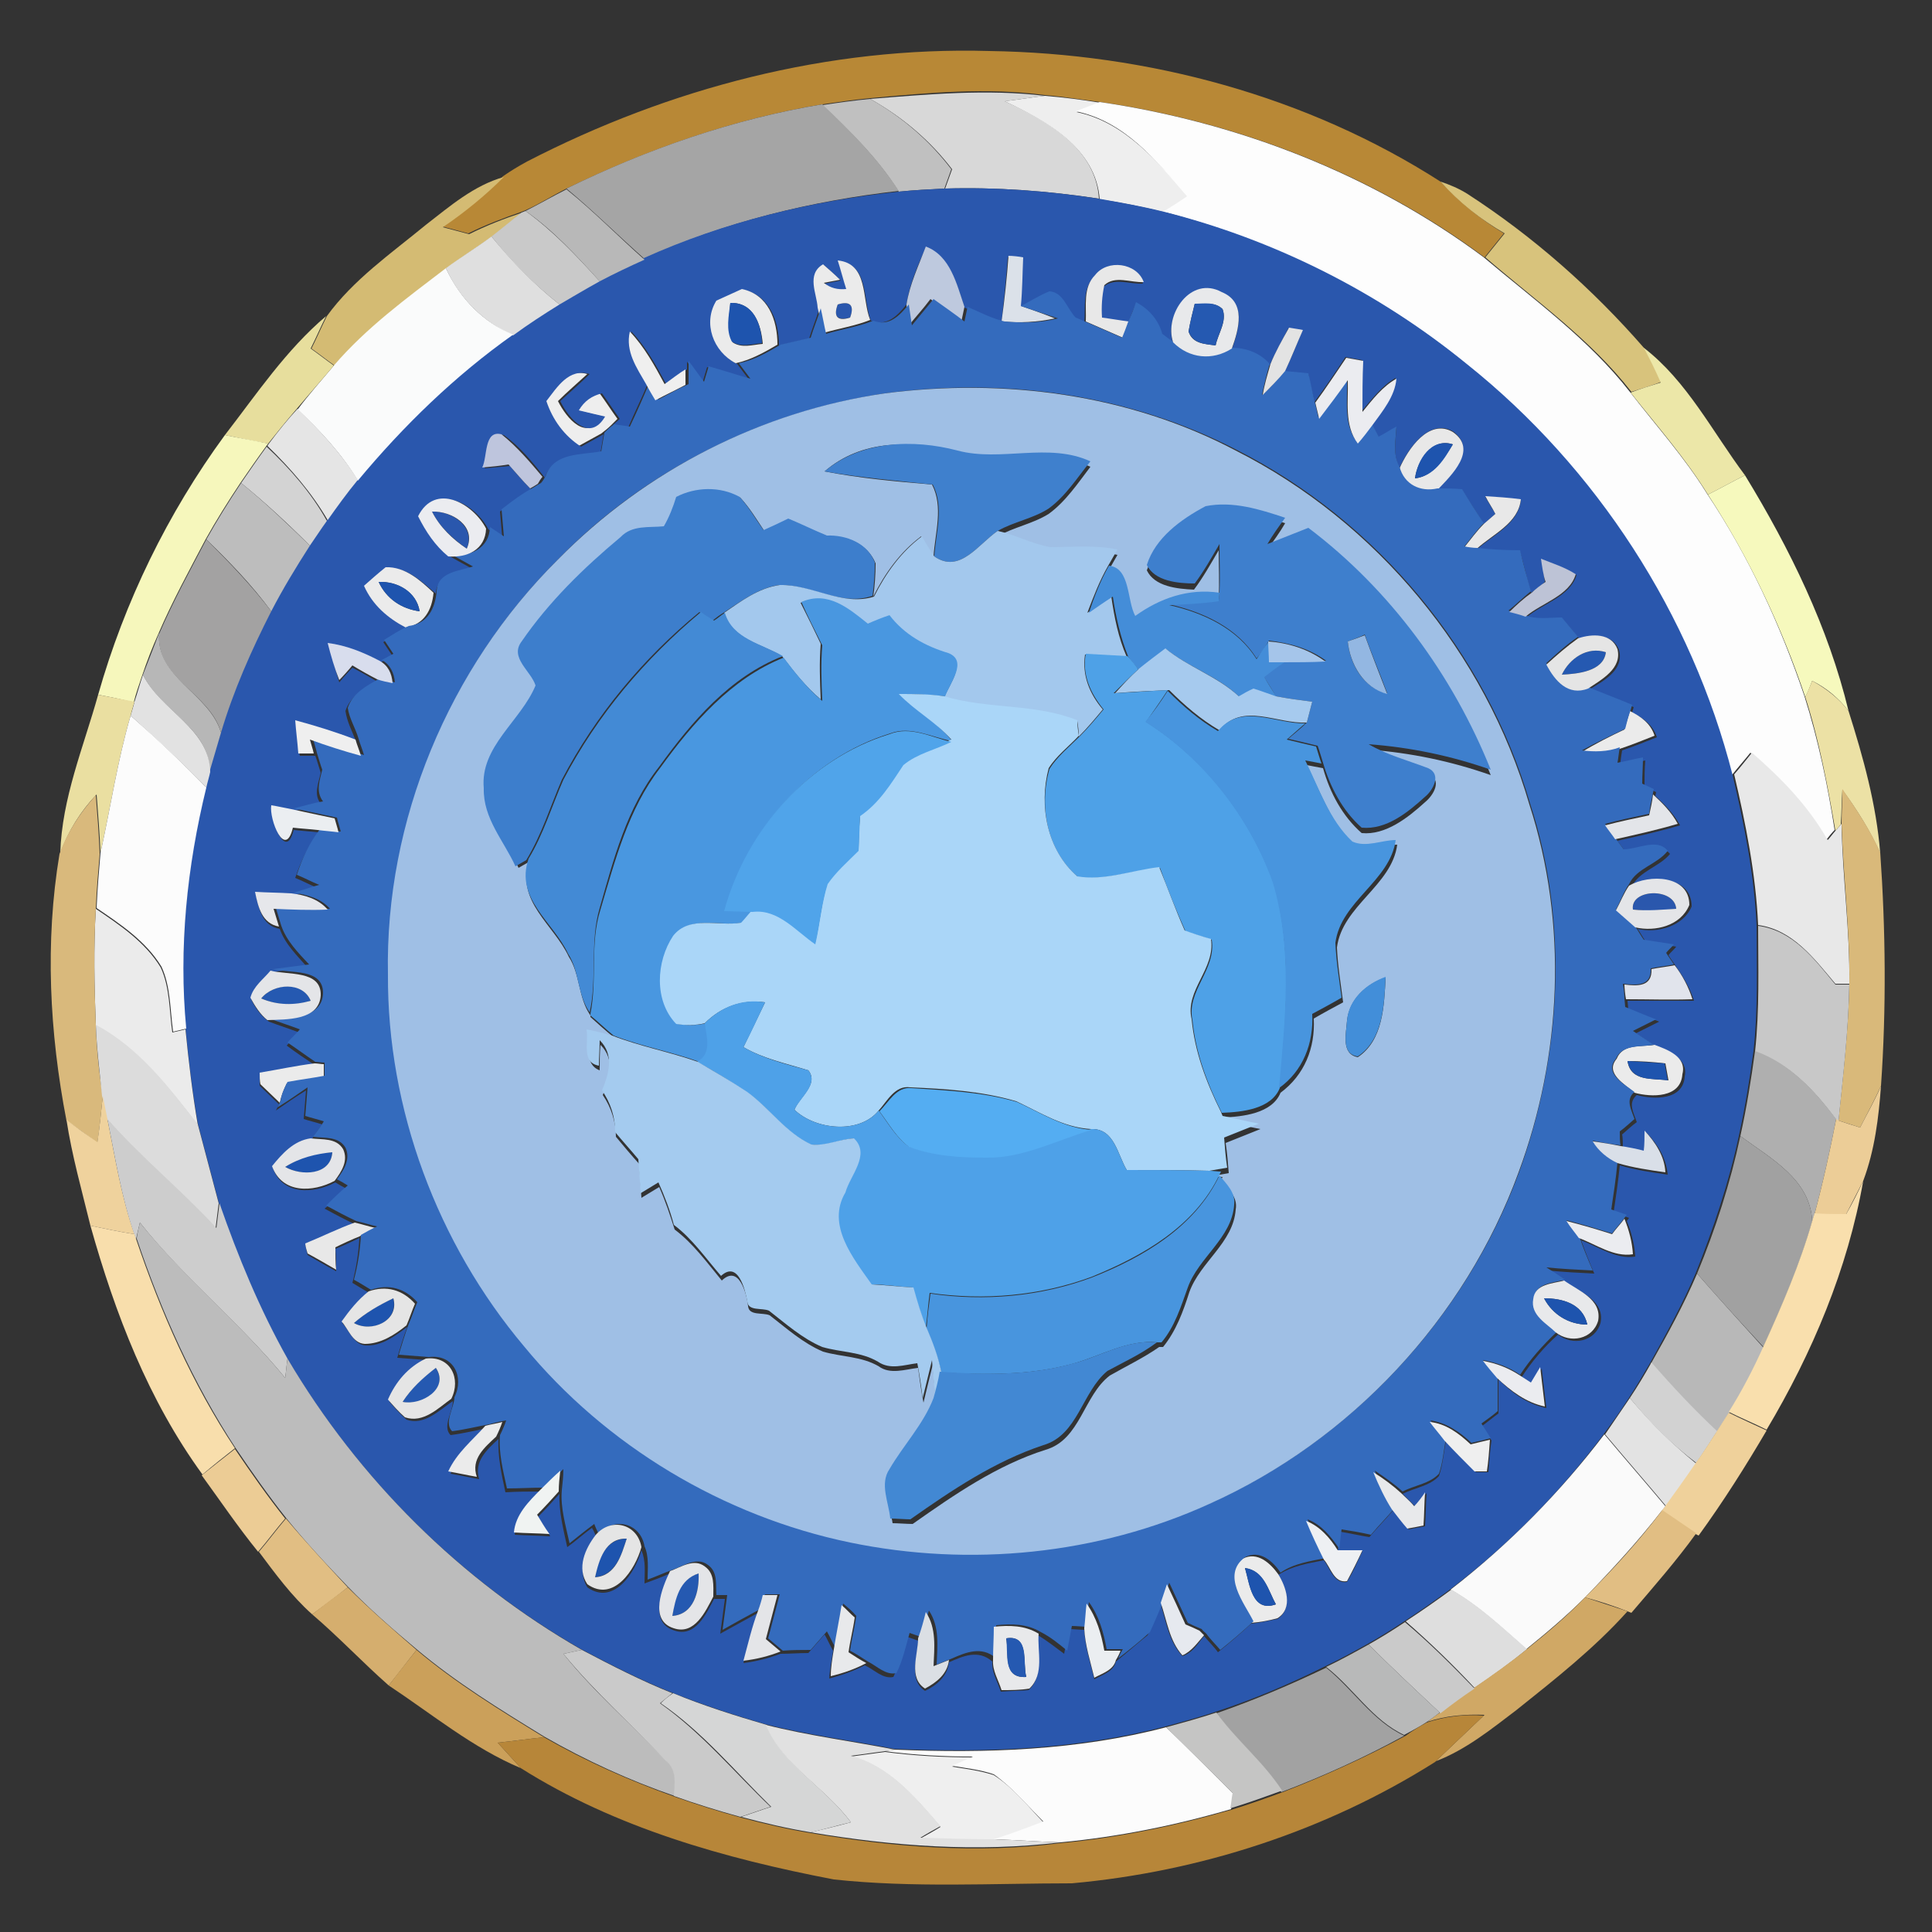 <?xml version="1.0" encoding="utf-8"?>
<!-- Generator: Adobe Illustrator 26.0.3, SVG Export Plug-In . SVG Version: 6.00 Build 0)  -->
<svg version="1.1" id="Layer_1" xmlns="http://www.w3.org/2000/svg" xmlns:xlink="http://www.w3.org/1999/xlink" x="0px" y="0px"
	 viewBox="0 0 250 250" style="enable-background:new 0 0 250 250;" xml:space="preserve">
<rect x="0" y="0" width="250" height="250" fill="#333333" stroke="none"/>
<style type="text/css">
	.st0{fill:#B88836;}
	.st1{fill:#D8D8D8;}
	.st2{fill:#C0C0C0;}
	.st3{fill:#EEEEEE;}
	.st4{fill:#A5A5A5;}
	.st5{fill:#FDFDFD;}
	.st6{fill:#D4BB73;}
	.st7{fill:#2A57AD;}
	.st8{fill:#D8C37C;}
	.st9{fill:#B8B8B8;}
	.st10{fill:#C9C9C9;}
	.st11{fill:#DFDFDF;}
	.st12{fill:#BEC9DE;}
	.st13{fill:#DBE1E9;}
	.st14{fill:#E8E8E8;}
	.st15{fill:#FAFBFB;}
	.st16{fill:#EBEBEB;}
	.st17{fill:#346BBD;}
	.st18{fill:#E8E9EB;}
	.st19{fill:#1E54AE;}
	.st20{fill:#2559B1;}
	.st21{fill:#E7DE9D;}
	.st22{fill:#E3E3E3;}
	.st23{fill:#EFEFEF;}
	.st24{fill:#ECE7A8;}
	.st25{fill:#EBECF0;}
	.st26{fill:#9FBFE5;}
	.st27{fill:#E5E5E5;}
	.st28{fill:#F6F7BC;}
	.st29{fill:#BEC5DD;}
	.st30{fill:#D3D3D3;}
	.st31{fill:#3F80CD;}
	.st32{fill:#F6F9BD;}
	.st33{fill:#BDBDBD;}
	.st34{fill:#3D7ECC;}
	.st35{fill:#3E7FCD;}
	.st36{fill:#A3C8ED;}
	.st37{fill:#A3A2A2;}
	.st38{fill:#BDC3D6;}
	.st39{fill:#448DD8;}
	.st40{fill:#4997E0;}
	.st41{fill:#438AD5;}
	.st42{fill:#B7B7B7;}
	.st43{fill:#93B7E2;}
	.st44{fill:#D8DDED;}
	.st45{fill:#A5C5EA;}
	.st46{fill:#A6CAEE;}
	.st47{fill:#4EA1E7;}
	.st48{fill:#E2E2E2;}
	.st49{fill:#ECE1A5;}
	.st50{fill:#EADFA1;}
	.st51{fill:#AAD6F8;}
	.st52{fill:#4895DE;}
	.st53{fill:#FCFCFC;}
	.st54{fill:#50A4EA;}
	.st55{fill:#D9B97A;}
	.st56{fill:#D9B97C;}
	.st57{fill:#E3E5E9;}
	.st58{fill:#EBEEF1;}
	.st59{fill:#E4E5E8;}
	.st60{fill:#E6E7EB;}
	.st61{fill:#C8C8C8;}
	.st62{fill:#E1E4EC;}
	.st63{fill:#428ED9;}
	.st64{fill:#4EA1E8;}
	.st65{fill:#DCDCDC;}
	.st66{fill:#A4CBEF;}
	.st67{fill:#AFAFAF;}
	.st68{fill:#54ADF2;}
	.st69{fill:#ECCD97;}
	.st70{fill:#EFD29D;}
	.st71{fill:#CDCDCD;}
	.st72{fill:#D9DFE8;}
	.st73{fill:#A1A1A1;}
	.st74{fill:#F9DFAD;}
	.st75{fill:#F8DEAC;}
	.st76{fill:#BCBCBC;}
	.st77{fill:#4288D3;}
	.st78{fill:#D2D2D2;}
	.st79{fill:#EFD19B;}
	.st80{fill:#FAFAFA;}
	.st81{fill:#ECCC95;}
	.st82{fill:#F0F3F2;}
	.st83{fill:#E1BE83;}
	.st84{fill:#EEF0F3;}
	.st85{fill:#D5AE6E;}
	.st86{fill:#E6E9EF;}
	.st87{fill:#DEDEDE;}
	.st88{fill:#D0A865;}
	.st89{fill:#DBDFE4;}
	.st90{fill:#CACACA;}
	.st91{fill:#B8B9B9;}
	.st92{fill:#CBA05A;}
	.st93{fill:#A2A2A2;}
	.st94{fill:#D5D6D6;}
	.st95{fill:#B78639;}
	.st96{fill:#C5C5C4;}
	.st97{fill:#E1E1E1;}
</style>
<g id="_x23_b88836ff">
	<path class="st0" d="M68.2,20.9C86.6,11.4,107.2,6,128,6.6c20.5,0.3,41.1,5.8,58.4,16.9c2.4,2.6,5.2,4.9,8.2,6.7
		c-0.8,1-1.7,2.1-2.5,3.1c-14.5-10.8-31.9-17.5-49.7-20.1c-2.4-0.3-4.8-0.7-7.2-0.9c-7.5-1-15.1-0.3-22.6,0.4
		c-2.1,0.2-4.1,0.5-6.2,0.8c-11.5,1.9-22.6,5.8-33.1,10.9c-1.8,0.9-3.5,2-5.3,2.8l-0.5,0.2c-2.3,0.8-4.7,1.7-6.9,2.8
		c-1.1-0.3-2.3-0.6-3.4-0.9c2.8-1.9,5.5-4.1,7.9-6.5C66.1,22.1,67.1,21.5,68.2,20.9z"/>
</g>
<g id="_x23_d8d8d8ff">
	<path class="st1" d="M112.6,12.8c7.5-0.6,15.1-1.3,22.6-0.4c-1.7,0.2-3.5,0.5-5.2,0.7c5.3,2.4,11.8,6,12.2,12.6
		c-6.6-1-13.3-1.5-19.9-1.3c0.2-0.6,0.7-1.9,0.9-2.5C120.3,18.1,116.7,15.1,112.6,12.8z"/>
</g>
<g id="_x23_c0c0c0ff">
	<path class="st2" d="M106.4,13.6c2-0.3,4.1-0.6,6.2-0.8c4.1,2.3,7.7,5.4,10.5,9.1c-0.2,0.6-0.7,1.9-0.9,2.5c-2,0.1-4,0.2-5.9,0.4
		C113.6,20.5,110,17,106.4,13.6z"/>
</g>
<g id="_x23_eeeeeeff">
	<path class="st3" d="M130,13.1c1.7-0.2,3.5-0.5,5.2-0.7c2.4,0.2,4.8,0.5,7.2,0.9c-1.1,0.4-2.1,0.8-3.1,1.2
		c6.3,1.3,10.5,6.5,14.6,11c-1,0.7-2.1,1.3-3.1,2c-2.8-0.7-5.7-1.3-8.5-1.7C141.8,19.1,135.3,15.6,130,13.1z"/>
	<path class="st3" d="M70.4,51.9c1.4-1.8,2.9-4.3,5.6-3.5c-1.3,1.2-2.6,2.3-3.8,3.5c1.1,2.2,3.7,5.4,5.8,2c-0.8-0.2-2.5-0.6-3.4-0.8
		c0.7-1.1,1.8-1.8,3-2.2c0.8,1.1,1.5,2.2,2.3,3.3L79.1,55c-0.4,0.4-0.9,0.8-1.3,1.1c-0.7,0.4-2.2,1.2-2.9,1.6
		C72.7,56.4,71.2,54.4,70.4,51.9z"/>
</g>
<g id="_x23_a5a5a5ff">
	<path class="st4" d="M73.3,24.4c10.4-5.1,21.6-9,33.1-10.9c3.6,3.4,7.2,7,9.9,11.2C105,26,93.7,28.7,83.4,33.5
		C80,30.5,76.8,27.3,73.3,24.4z"/>
</g>
<g id="_x23_fdfdfdff">
	<path class="st5" d="M139.2,14.4c1-0.4,2.1-0.8,3.1-1.2c17.8,2.6,35.2,9.3,49.7,20.1c6.5,5.5,13.6,10.6,18.9,17.4
		c3.4,4.4,7.1,8.5,10,13.2c5.4,8.1,9.5,17,12.6,26.2c1.8,5.7,3,11.5,3.9,17.3c-0.3,0.3-0.8,0.9-1.1,1.3c-2.5-4.4-6-8-9.8-11.3
		c-0.8,1-1.6,1.9-2.4,2.9c-5.4-20.8-17.7-39.8-34.4-53.2c-11.4-9.3-24.9-16-39.2-19.7c1-0.6,2.1-1.3,3.1-2
		C149.7,20.9,145.6,15.7,139.2,14.4z"/>
</g>
<g id="_x23_d4bb73ff">
	<path class="st6" d="M55.1,29.1c3.1-2.4,6.2-5.1,10.1-6.2c-2.4,2.4-5.1,4.6-7.9,6.5c1.1,0.3,2.3,0.6,3.4,0.9c2.2-1.1,4.5-2,6.9-2.8
		c-1.3,1-2.6,2.1-3.9,3.1c-2,1.4-4,2.7-5.9,4.1c-5,3.9-10.3,7.8-14.5,12.6c-1-0.7-2-1.5-3-2.2c0.7-1.4,1.3-2.8,2-4.2
		C45.7,36.2,50.6,32.8,55.1,29.1z"/>
</g>
<g id="_x23_2a57adff">
	<path class="st7" d="M116.3,24.8c2-0.2,4-0.3,5.9-0.4c6.7-0.2,13.4,0.3,19.9,1.3c2.9,0.5,5.7,1,8.5,1.7
		c14.3,3.6,27.8,10.4,39.2,19.7c16.8,13.4,29.1,32.4,34.4,53.2c1.5,6.4,2.8,12.9,3.1,19.5c0,5.4,0.2,10.8-0.4,16.2
		c-0.5,3.7-1.1,7.4-1.9,11c-1.3,6.1-3.3,12-5.6,17.8c-1.7,4-3.8,7.8-5.9,11.6c-0.9,1.5-1.8,3.1-2.8,4.6c-1,1.6-2.1,3.1-3.2,4.6
		c-5.7,7.6-12.4,14.4-19.9,20.1c-1.9,1.4-3.9,2.8-5.9,4.1c-1.5,1-3.1,2-4.7,2.9c-1.8,1-3.6,2-5.5,2.9c-4.6,2.3-9.3,4.3-14.2,5.9
		c-2.1,0.7-4.3,1.3-6.5,1.9c-11.4,3-23.3,3.4-35.1,2.9c-5.6-1.1-11.2-1.8-16.7-3.2c-4.1-1.2-8.1-2.5-12.1-4.1
		c-4-1.6-7.9-3.6-11.7-5.6c-15.7-9-28.9-22.1-38.1-37.7c-3.6-6.4-6.5-13.1-8.8-20.1c-0.9-3.4-1.8-6.8-2.7-10.2
		c-0.7-4.1-1.2-8.2-1.6-12.4c-0.9-10.4,0.2-21,2.6-31.2c0.1-0.5,0.4-1.5,0.5-2c0.4-1.7,1-3.4,1.5-5.1c1.5-5.5,3.9-10.7,6.5-15.7
		c1.5-2.9,3.2-5.8,5-8.5c0.7-1.1,1.4-2.2,2.2-3.2c1.3-1.8,2.6-3.5,3.9-5.2c5.9-7,12.6-13.5,20.1-18.9c2-1.4,4-2.7,6-4
		c1.7-1,3.4-2,5.2-3c1.9-1,3.8-2,5.8-2.8C93.7,28.7,105,26,116.3,24.8 M117.3,39.4c-1.2,1.5-2.6,2.9-4.6,2.1
		c-1.1-2.7-0.2-7.3-4.2-7.7c0.3,0.9,0.8,2.8,1.1,3.7c-1.1,0.2-2.1-0.1-2.9-0.8l2.1-0.4c-0.7-0.7-1.5-1.4-2.2-2
		c-2.1,1.3-0.8,3.8-0.6,5.7c-0.4,1.3-0.9,2.5-1.3,3.8c-1.3,0.3-2.6,0.6-3.9,0.9c0-3.1-1.2-6.5-4.6-7.2c-1.1,0.5-2.2,1-3.3,1.5
		c-1.8,2.9-0.5,6.6,2.5,8.1c0.5,0.7,1,1.3,1.5,2c-1.8-0.5-3.6-1-5.4-1.6c-0.2,0.7-0.4,1.3-0.6,2c-0.7-0.9-1.4-1.8-2-2.7l0,1
		c-0.7,0.5-2,1.5-2.7,1.9c-1.3-2.4-2.6-4.8-4.5-6.8c-0.5,2.5,0.9,4.7,2.1,6.8c-0.8,1.9-1.7,3.7-2.5,5.6c-0.5-0.1-1.5-0.2-2-0.3
		l0.9-0.8c-0.8-1.1-1.5-2.2-2.3-3.3c-1.3,0.3-2.3,1-3,2.2c0.8,0.2,2.5,0.6,3.4,0.8c-2,3.4-4.7,0.3-5.8-2c1.3-1.2,2.6-2.3,3.8-3.5
		c-2.7-0.8-4.2,1.7-5.6,3.5c0.8,2.4,2.3,4.5,4.5,5.9c0.7-0.4,2.2-1.2,2.9-1.6c-0.1,0.6-0.3,1.8-0.4,2.4c-2.6,0.5-6.1,0.1-7.2,3.2
		c-1.6-2-3.2-4-5.3-5.5c-2.3-0.6-1.8,2.9-2.5,4.3c1.1-0.1,2.2-0.2,3.3-0.3c0.9,1.1,1.8,2.1,2.8,3.1c-1.4,0.8-2.8,1.7-4.1,2.8
		c0.1,1.1,0.2,2.3,0.3,3.5c-0.6-0.4-1.2-0.8-1.8-1.2c-1.7-3.3-6.6-6-8.8-1.6c1,2,2.2,3.8,4,5.2c0.9,0.5,1.8,1,2.7,1.5
		c-1.8,0.6-4.6,0.7-4.7,3.2c-1.8-1.5-3.7-3.4-6.2-3.3c-1,0.8-1.9,1.5-2.8,2.4c1,2.4,3.1,4.2,5.4,5.4c-1.1,0.4-2.1,1.1-3.2,1.8
		c0.4,0.6,0.8,1.2,1.2,1.8c-0.4,0.2-1.1,0.6-1.5,0.8c-2.1-1.2-4.3-2-6.7-2.3c0.4,1.7,0.8,3.3,1.3,4.9c0.4-0.5,1.3-1.5,1.7-1.9
		c0.8,0.4,2.4,1.3,3.2,1.8c-1.6,0.8-3.5,1.9-4.1,3.8c0.2,1.4,0.9,2.7,1.4,4c-2.5-1-5.2-1.9-7.8-2.5c0.1,1.4,0.3,2.9,0.5,4.3
		c0.5,0,1.5,0,2,0c0.2,0.5,0.5,1.6,0.7,2.2c-0.3,1.4-1,2.9,0.1,4.1c-1.2,0.3-2.5,0.6-3.8,0.9c-0.7-0.1-2-0.4-2.6-0.5
		c-0.2,1.7,1.8,7,2.8,2.9c0.8,0.1,2.4,0.2,3.2,0.3c-1.3,1.8-2.3,3.8-3,5.9c1,0.4,1.9,0.9,2.9,1.3c-0.8,0.3-2.5,0.8-3.3,1
		c-1.6-0.2-3.1-0.2-4.7-0.2c0.4,1.9,0.8,4.1,3.1,4.5c0.7,2,2.3,3.5,3.6,5c-1.6,0.2-3.1,0.4-4.7,0.6c-0.9,1.1-2.2,2-2.6,3.5
		c0.5,1.1,1.3,2.2,2.3,2.9c1.3,0.5,2.6,0.9,3.9,1.4c-0.5,0.6-1.1,1.1-1.6,1.7c1.2,0.9,2.4,1.7,3.6,2.5c-2.4,0.3-4.7,0.8-7.1,1.2
		c0,0.4,0,1.1,0,1.5c0.6,0.6,1.9,1.8,2.5,2.4l-0.4,0.8c1.3-0.9,2.6-1.8,3.9-2.6c-0.1,1.2-0.2,2.5-0.3,3.7c0.6,0.2,1.8,0.5,2.4,0.7
		c-0.5,0.7-1,1.3-1.4,2c-2.2,0.3-3.6,2-5,3.6c1.2,3.6,5.3,3.4,8.1,1.9c0.3,0.2,1,0.6,1.4,0.8c-0.9,0.9-1.8,1.8-2.8,2.6
		c1.3,0.7,2.6,1.4,3.9,2c-2.2,0.9-4.2,1.9-6.4,2.7c0.1,0.3,0.2,1,0.3,1.3c1.2,0.7,2.4,1.4,3.7,2.1c0-0.7,0-2.2-0.1-2.9
		c0.8-0.3,2.3-1,3.1-1.4c-0.1,1.9-0.4,3.9-0.9,5.8c0.5,0.3,1.6,1,2.2,1.3c-1.4,1.1-2.4,2.5-3.5,3.9c0.9,1,1.5,2.8,3,2.9
		c2.1,0.1,3.8-1.2,5.4-2.4c-0.5,1.3-0.9,2.7-1.3,4c1.3,0.1,2.6,0.2,3.9,0.3c-2.2,1.2-3.9,3.1-4.9,5.4c0.7,0.8,1.4,1.6,2.2,2.3
		c2.3,0.8,4.2-1.2,6-2.4c0,1.4-1.4,3.3-0.3,4.4c1.6-0.2,3.2-0.6,4.8-0.9c-1.7,1.9-3.8,3.5-4.8,5.9c1.2,0.2,2.5,0.5,3.7,0.7
		c-0.7-2.3,1-3.8,2.5-5.2c-0.1,2.3,0.4,4.6,0.9,6.9c1.6-0.1,3.2-0.1,4.8-0.1c-1.5,1.6-3.2,3.3-3.6,5.6c1.5,0.1,3.1,0.1,4.6,0.2
		c-0.5-0.8-1.1-1.7-1.6-2.5c1-1,1.9-2,2.8-3c-0.1,2.3,0.5,4.6,1,6.9c1.1-0.8,2.1-1.7,3.2-2.5c0.2,0.3,0.5,1,0.6,1.3
		c-1.4,1.8-2.5,4.3-1.2,6.4c3.4,2.4,6.2-1.9,7-4.8c0.6,1.4,0.4,2.9,0.4,4.3c1.1-0.4,2.2-0.8,3.3-1.3c-1,2.1-2.8,6.4,0.6,7.4
		c2.7,0.9,4.1-2.2,5.1-4.1c0.4,0,1.1,0,1.4,0c-0.2,1.5-0.4,3-0.6,4.5c1.6-0.9,3.3-1.8,4.9-2.7c-0.7,2.1-1.3,4.3-1.9,6.5
		c1.6-0.2,3.2-0.6,4.8-1.2c1.2,0,2.4-0.1,3.6-0.1c0.7-0.8,1.4-1.6,2.1-2.4c0.3,0.5,0.8,1.6,1.1,2.1c-0.2,1.2-0.4,2.4-0.5,3.6
		c1.6-0.4,3.2-1,4.6-1.7c1.2,0.5,2.3,1.8,3.7,1.5c0.8-1.6,1.2-3.4,1.7-5.2c0.4,0.1,1.2,0.4,1.5,0.5c0,2.1-1.3,5.1,0.9,6.5
		c1.5-0.7,2.9-1.9,3.1-3.7c1.8-0.8,3.8-1.7,5.6-0.1c-0.1,1.4,0.7,2.6,1.1,3.9c1.2-0.1,2.4-0.1,3.6-0.2c2-1.8,1-4.7,1.2-7.1
		c1.2,0.7,2.3,1.6,3.4,2.4c0.2-1.1,0.4-2.1,0.6-3.2c0.5,0,1.5,0.1,2,0.1c0.1,2.2,0.8,4.3,1.3,6.4c1.1-0.6,2.5-1,2.8-2.3
		c1.4-1.1,2.7-2.3,4.1-3.4c0.6-1.3,1.1-2.6,1.7-4c0.7,2.3,1.1,4.9,2.8,6.7c1.3-0.4,2-1.6,2.8-2.6c0.4,0.5,1.4,1.5,1.8,2.1
		c1.5-1.2,2.9-2.4,4.3-3.7c1.1-0.1,2.3-0.4,3.4-0.6c2-1.3,1.1-4.1,0.1-5.7c1.8-1.2,3.9-1.5,5.9-1.9c0.8,1,1.3,3.1,3,2.8
		c0.8-1.3,1.4-2.7,2-4c-1.1,0-2.1,0-3.2,0c0.1-0.6,0.2-1.9,0.3-2.5c1.3,0.2,2.5,0.5,3.8,0.7c1-1.2,2.1-2.3,3.1-3.5
		c0.6,0.8,1.3,1.7,2,2.5c0.5-0.1,1.5-0.3,2.1-0.4c0.1-1.4,0.1-2.9,0.2-4.3c-0.3,0.4-1.1,1.3-1.4,1.8c-0.4-0.4-1.3-1.3-1.7-1.7
		c1.6-0.8,3.5-1,4.7-2.3c0.5-1.5,0.6-3,0.9-4.5c1.2,1.4,2.6,2.7,3.9,4c0.4,0,1.2,0,1.6,0c0.1-1.4,0.2-2.8,0.4-4.1
		c-0.4-0.6-0.8-1.3-1.2-1.9c0.7-0.5,1.4-1.1,2.1-1.6c0-1.4,0-2.9,0-4.4c1.7,1.7,3.7,3.2,6.2,3.7c-0.2-1.7-0.4-3.4-0.6-5.1
		c-0.3,0.5-0.9,1.5-1.2,2l-1.4-0.9c1.3-2,2.9-3.9,4.7-5.5c1.9,1.5,4.8,0.9,5.5-1.5c0.6-2.8-2.5-4-4.4-5.2c-0.8-0.5-1.6-1.1-2.4-1.6
		c2,0.2,4,0.3,6,0.4c-0.6-1.4-1.2-2.9-1.7-4.3c2.2,0.8,4.5,2.5,7,2.1c-0.1-1.6-0.5-3.2-1.1-4.6l0.3-0.4c-0.5-0.2-1.5-0.5-2-0.7
		c0.3-2,0.6-4.1,0.8-6.1c2,0.6,4.1,0.9,6.2,1.2c-0.2-2.2-1.3-3.9-2.7-5.4c0,0.7-0.1,1.9-0.1,2.6c-0.8-0.1-2.3-0.4-3-0.6
		c0-0.4,0-1.4-0.1-1.8c0.6-0.5,1.2-1.1,1.9-1.6c-0.4-1.2-1.2-2.5,0-3.5c2.2,0.6,6,0.7,6.2-2.4c0.5-2.3-2-3.2-3.6-3.8
		c-0.9-0.6-1.8-1.2-2.7-1.8c1-0.5,2-1,3-1.5c-1.3-0.5-2.6-1.1-4-1.6l-0.1-1.1c2.9,0,5.7,0,8.6,0c-0.5-1.6-1.3-3-2.3-4.4
		c-0.3-0.5-0.7-1-1-1.5c0.2-0.3,0.8-0.8,1-1.1c-1.3-0.2-2.6-0.4-3.9-0.6c-0.3-0.4-0.8-1.3-1.1-1.7c2.5,0.6,5.9-0.3,7-2.9
		c0-4-5.2-4-7.8-2.5c1-2.1,3.6-2.6,5-4.3c-1.3-1.6-3.9-0.1-5.7-0.2c-0.3-0.4-0.8-1.1-1.1-1.5c2.7-0.6,5.4-1.2,8.1-2
		c-0.8-1.5-2-2.7-3.2-3.8l0.1-0.5c-0.4-0.2-1.1-0.5-1.5-0.7c0-1.1,0-2.3,0.1-3.4c-1.1,0.2-2.2,0.5-3.3,0.7c0.1-0.5,0.2-1.5,0.3-2
		c1.5-0.5,3-1.1,4.5-1.7c-0.5-1.6-1.8-2.5-3.2-3.2l0.2-0.7c-1.9-0.7-3.8-1.5-5.7-2.3c1.8-1.1,4.5-2.5,3.8-5.1
		c-0.8-2.1-3.3-2-5.1-1.4c-0.7-0.8-1.4-1.7-2.1-2.5c-1.6,0.1-3.3,0.3-4.8-0.3c2.1-1.8,5.7-2.7,6.5-5.5c-1.4-0.8-2.9-1.4-4.5-2
		c0.1,0.7,0.3,2.2,0.4,2.9c-0.4,0.4-1.3,1.1-1.8,1.4c-0.5-1.8-0.9-3.6-1.4-5.3c-1.9,0-3.7,0-5.6-0.3c2.1-1.9,5.4-3.3,5.7-6.4
		c-1.5-0.1-3.1-0.2-4.6-0.4c0.4,0.7,0.9,1.5,1.3,2.2l-1.5,1.3c-0.9-1.5-1.9-2.9-2.8-4.4c-1.1-0.1-2.1-0.1-3.2-0.1
		c1.8-1.9,5.2-5.2,2-7.5c-3.1-1.7-5.8,2.3-6.9,4.7c-0.9-1.6-0.5-3.5-0.4-5.2c-0.8,0.5-1.5,0.9-2.3,1.3c-0.2-0.4-0.7-1.3-0.9-1.7
		c1.3-1.8,2.9-3.7,3.1-6c-1.8,1-3.1,2.8-4.4,4.3c0-2.2,0.1-4.4,0.1-6.6c-0.6-0.1-1.7-0.3-2.2-0.4c-1.3,2-2.6,3.9-4,5.8
		c-0.3-1.2-0.6-2.4-0.8-3.6c-1.1-0.1-2.1-0.2-3.1-0.3c0.9-1.7,1.6-3.6,2.3-5.3c-0.5-0.1-1.4-0.2-1.8-0.3c-0.8,1.6-1.7,3.1-2.4,4.8
		c-1.3-1.5-3-2.1-4.9-2.1c0.9-2.5,1.9-6.1-1.3-7.3c-4-2.2-7.5,2.9-6.3,6.5c-0.3-0.2-1-0.8-1.4-1c-0.5-1.9-1.8-3.2-3.4-4.1
		c-0.3,0.6-0.8,1.9-1,2.5c-0.9-0.1-2.6-0.4-3.5-0.5c-0.1-1.4,0-2.8,0.3-4.2c1.4-1.2,3.4-0.3,5.1-0.4c-0.9-2.5-4.7-3-6.3-0.9
		c-1.6,1.6-1.1,4-1.3,6c-0.3-0.1-0.9-0.4-1.2-0.5c-1.1-1.1-1.6-3.3-3.4-3.4c-1.3,0.5-2.5,1.3-3.7,1.9c0.1-2.1,0.2-4.2,0.3-6.3
		c-0.5,0-1.4-0.1-1.9-0.2c-0.2,2.8-0.5,5.6-0.8,8.4c-1.7-0.3-3.2-1.2-4.8-1.9c-1-2.9-1.8-6.6-5-7.8
		C118.8,34.3,117.7,36.7,117.3,39.4z"/>
	<path class="st7" d="M108.4,39.4c1.6-0.5,2.2,0.1,1.6,1.7C108.4,41.5,107.8,41,108.4,39.4z"/>
	<path class="st7" d="M55.9,66.2c2.5-0.1,5.7,1.9,4.5,4.8C58.6,69.7,56.9,68.2,55.9,66.2z"/>
	<path class="st7" d="M211.3,117.7c-0.4-2.7,5.4-2.9,5.6-0.1C215.1,117.8,213.2,117.9,211.3,117.7z"/>
</g>
<g id="_x23_d8c37cff">
	<path class="st8" d="M186.4,23.5c1.2,0.4,2.4,0.9,3.5,1.6c8.5,5.5,16.2,12.3,22.9,20c0.8,1.4,1.5,2.9,2.2,4.3
		c-1.3,0.5-2.6,0.9-3.9,1.3c-5.3-6.8-12.4-11.8-18.9-17.4c0.8-1,1.7-2.1,2.5-3.1C191.6,28.4,188.8,26.2,186.4,23.5z"/>
</g>
<g id="_x23_b8b8b8ff">
	<path class="st9" d="M68,27.3c1.8-0.9,3.5-1.9,5.3-2.8c3.5,2.8,6.7,6.1,10.1,9.1c-2,0.9-3.9,1.8-5.8,2.8
		C74.6,33.1,71.6,29.8,68,27.3z"/>
	<path class="st9" d="M219.6,164.8c2.8,3.2,5.7,6.4,8.6,9.6c-1.3,2.9-2.8,5.8-4.5,8.5c-0.5,0.8-1.1,1.7-1.6,2.5
		c-3-2.8-5.8-5.8-8.5-8.9C215.8,172.6,217.9,168.8,219.6,164.8z"/>
</g>
<g id="_x23_c9c9c9ff">
	<path class="st10" d="M67.5,27.5l0.5-0.2c3.6,2.6,6.6,5.8,9.6,9.1c-1.8,1-3.5,2-5.2,3c-3.3-2.6-6.2-5.5-8.8-8.8
		C64.9,29.6,66.2,28.5,67.5,27.5z"/>
</g>
<g id="_x23_dfdfdfff">
	<path class="st11" d="M57.7,34.7c1.9-1.4,4-2.7,5.9-4.1c2.6,3.2,5.5,6.2,8.8,8.8c-2.1,1.3-4.1,2.6-6,4
		C62.4,41.6,59.4,38.5,57.7,34.7z"/>
</g>
<g id="_x23_bec9deff">
	<path class="st12" d="M117.3,39.4c0.4-2.6,1.6-5.1,2.5-7.5c3.2,1.2,4,4.9,5,7.8c-0.1,0.5-0.3,1.4-0.4,1.9c-1.3-1-2.7-1.9-4-2.9
		c-0.9,1.2-1.9,2.3-2.8,3.4C117.5,41.4,117.3,40.1,117.3,39.4z"/>
</g>
<g id="_x23_dbe1e9ff">
	<path class="st13" d="M130.5,33.1c0.5,0,1.4,0.1,1.9,0.2c-0.1,2.1-0.1,4.2-0.3,6.3c1.5,0.5,2.9,1,4.4,1.6c-2.3,0.5-4.6,0.6-6.9,0.4
		C130,38.7,130.3,35.9,130.5,33.1z"/>
</g>
<g id="_x23_e8e8e8ff">
	<path class="st14" d="M141.7,35.6c1.6-2.1,5.4-1.6,6.3,0.9c-1.7,0.1-3.7-0.9-5.1,0.4c-0.3,1.4-0.4,2.8-0.3,4.2
		c0.9,0.1,2.6,0.4,3.5,0.5c-0.2,0.5-0.6,1.5-0.8,2.1c-1.6-0.7-3.2-1.4-4.8-2.1C140.6,39.6,140.1,37.2,141.7,35.6z"/>
	<path class="st14" d="M181.1,60.6c1.1-2.5,3.8-6.5,6.9-4.7c3.3,2.3-0.2,5.6-2,7.5C183.9,63.9,181.7,62.9,181.1,60.6 M183.1,61.9
		c2.4-0.3,3.7-2.5,4.9-4.4C185.3,56.6,183.4,59.6,183.1,61.9z"/>
	<path class="st14" d="M192.2,64.2c1.5,0.1,3.1,0.2,4.6,0.4c-0.3,3.1-3.6,4.5-5.7,6.4c-0.4,0-1.2-0.1-1.6-0.2c0.8-1,1.6-2.1,2.5-3
		l1.5-1.3C193.1,65.7,192.6,65,192.2,64.2z"/>
	<path class="st14" d="M226.7,97.4c3.8,3.3,7.3,6.9,9.8,11.3c0.3-0.3,0.8-1,1.1-1.3l0.7-0.8c0.1,6.9,1.1,13.8,1,20.7
		c-0.4,0-1.4,0-1.8,0c-2.7-3.2-5.5-7-10-7.6c-0.3-6.6-1.6-13.1-3.1-19.5C225.1,99.4,225.9,98.4,226.7,97.4z"/>
	<path class="st14" d="M39.5,160.9c2.2-0.9,4.2-1.9,6.4-2.7c0.9,0.2,1.8,0.5,2.7,0.7c-0.7,0.4-1.4,0.7-2.1,1.1
		c-0.8,0.3-2.3,1-3.1,1.4c0,0.7,0,2.2,0.1,2.9c-1.2-0.7-2.4-1.4-3.7-2.1C39.7,161.9,39.5,161.2,39.5,160.9z"/>
</g>
<g id="_x23_fafbfbff">
	<path class="st15" d="M43.2,47.3c4.2-4.9,9.4-8.7,14.5-12.6c1.8,3.9,4.8,7,8.7,8.6c-7.5,5.3-14.2,11.8-20.1,18.9
		c-2.1-3.5-4.9-6.5-7.8-9.2C40,51,41.6,49.2,43.2,47.3z"/>
</g>
<g id="_x23_ebebebff">
	<path class="st16" d="M106.5,34.2c0.8,0.7,1.5,1.3,2.2,2l-2.1,0.4c0.9,0.7,1.8,0.9,2.9,0.8c-0.3-0.9-0.8-2.8-1.1-3.7
		c4,0.4,3.1,5,4.2,7.7c-2,0.8-4.1,1.1-6.1,1.7c-0.2-0.8-0.5-2.5-0.7-3.3C105.7,38,104.3,35.5,106.5,34.2 M108.4,39.4
		c-0.6,1.6,0,2.2,1.6,1.7C110.6,39.5,110,38.9,108.4,39.4z"/>
	<path class="st16" d="M92.7,38.9c1.1-0.5,2.2-1,3.3-1.5c3.4,0.7,4.6,4,4.6,7.2c-1.7,1-3.5,2-5.4,2.4C92.3,45.5,90.9,41.8,92.7,38.9
		 M94.5,39.2c-0.1,1.7-0.5,3.5,0.3,5.1c1.2,0.8,2.6,0.3,3.9,0.2C98.5,42,97.5,39.1,94.5,39.2z"/>
	<path class="st16" d="M47.1,75.8c0.9-0.8,1.8-1.6,2.8-2.4c2.5-0.1,4.5,1.7,6.2,3.3c-0.2,2.2-1.2,4.1-3.6,4.5
		C50.2,80,48.2,78.3,47.1,75.8 M49,75.3c1,2.2,3,3.5,5.3,3.8C53.9,76.6,51.4,75.2,49,75.3z"/>
	<path class="st16" d="M210.2,94.4c0.2-0.8,0.5-1.6,0.7-2.4c1.4,0.7,2.7,1.6,3.2,3.2c-1.5,0.6-3,1.2-4.5,1.7
		c-1.6,0.6-3.3,0.6-4.9,0.4C206.5,96.2,208.3,95.3,210.2,94.4z"/>
	<path class="st16" d="M12.4,117.6c3.1,2.1,6.4,4.3,8.4,7.6c1.2,2.6,1.1,5.6,1.5,8.4c0.4-0.1,1.3-0.3,1.7-0.4
		c0.4,4.1,0.9,8.3,1.6,12.4c-3.8-4.9-7.7-9.9-13.2-12.9C12.2,127.6,12.1,122.6,12.4,117.6z"/>
	<path class="st16" d="M209.2,137c0.8-2,3.2-1.5,4.9-1.8c1.6,0.6,4.2,1.5,3.6,3.8c-0.2,3.1-4,3-6.2,2.4
		C210.3,140.3,207.6,138.9,209.2,137 M210.6,137.3c0.4,2.7,3.2,2.2,5.3,2.5c-0.1-0.6-0.3-1.6-0.4-2.2
		C213.8,137.4,212.2,137.3,210.6,137.3z"/>
	<path class="st16" d="M33.6,138.8c2.4-0.4,4.7-0.9,7.1-1.2c0.3,0,0.9,0.1,1.2,0.1c0,0.4,0,1.3,0,1.7c-1.6,0.2-3.2,0.5-4.8,0.8
		c-0.4,0.8-0.7,1.6-0.9,2.5c-0.6-0.6-1.9-1.8-2.5-2.4C33.6,139.9,33.6,139.2,33.6,138.8z"/>
	<path class="st16" d="M62.8,184.5c0.7-0.2,1.5-0.3,2.2-0.5c-0.2,0.6-0.5,1.3-0.8,1.9c-1.5,1.4-3.3,2.9-2.5,5.2
		c-1.2-0.2-2.5-0.5-3.7-0.7C59.1,188,61.1,186.4,62.8,184.5z"/>
	<path class="st16" d="M160.8,201.7c1.9-1,3.6,0.6,4.6,2c1,1.6,2,4.4-0.1,5.7c-1.1,0.3-2.2,0.5-3.4,0.6
		C160.8,207.5,157.7,203.9,160.8,201.7 M161.1,202.9c0.6,2,0.9,5.8,4,4.7C164.1,205.8,163.6,203.3,161.1,202.9z"/>
</g>
<g id="_x23_346bbdff">
	<path class="st17" d="M132.1,39.6c1.2-0.6,2.4-1.4,3.7-1.9c1.8,0.1,2.3,2.3,3.4,3.4c0.3,0.1,0.9,0.4,1.2,0.5
		c1.6,0.7,3.2,1.4,4.8,2.1c0.2-0.5,0.6-1.5,0.8-2.1c0.3-0.6,0.8-1.9,1-2.5c1.7,0.9,2.9,2.3,3.4,4.1c0.3,0.2,1,0.8,1.4,1
		c2.1,2.1,5,2.4,7.6,0.8c1.9,0,3.7,0.7,4.9,2.1c-0.4,1.3-0.7,2.6-1,4c1.1-0.9,2-2,2.9-3.1c1,0.1,2.1,0.2,3.1,0.3
		c0.3,1.2,0.5,2.4,0.8,3.6c0.1,0.5,0.4,1.6,0.5,2.1c1.2-1.7,2.4-3.3,3.7-5c0.1,2.8-0.5,5.9,1.3,8.2c0.6-0.8,1.2-1.6,1.9-2.4
		c0.2,0.4,0.7,1.3,0.9,1.7c0.8-0.4,1.5-0.9,2.3-1.3c-0.1,1.8-0.5,3.6,0.4,5.2c0.6,2.3,2.7,3.3,4.9,2.8c1.1,0,2.1,0,3.2,0.1
		c0.9,1.5,1.8,2.9,2.8,4.4c-0.9,0.9-1.7,2-2.5,3c0.4,0.1,1.2,0.2,1.6,0.2c1.8,0.2,3.7,0.3,5.6,0.3c0.4,1.8,0.9,3.5,1.4,5.3
		c-1,0.8-1.9,1.7-2.9,2.5c0.5,0.2,1.6,0.5,2.1,0.6c1.5,0.6,3.2,0.3,4.8,0.3c0.7,0.8,1.4,1.7,2.1,2.5c-1.5,1-2.8,2.2-4.1,3.4
		c1.1,2.1,2.8,4.1,5.4,3.1c1.9,0.8,3.8,1.5,5.7,2.3l-0.2,0.7c-0.3,0.8-0.5,1.6-0.7,2.4c-1.9,0.9-3.8,1.8-5.6,2.8
		c1.6,0.2,3.3,0.2,4.9-0.4c-0.1,0.5-0.2,1.5-0.3,2c1.1-0.2,2.2-0.5,3.3-0.7c0,1.1-0.1,2.3-0.1,3.4c0.4,0.2,1.1,0.5,1.5,0.7l-0.1,0.5
		c-0.2,0.9-0.4,1.8-0.5,2.7c-1.9,0.4-3.8,0.8-5.7,1.3c0.4,0.6,0.9,1.2,1.3,1.8c0.3,0.4,0.8,1.1,1.1,1.5c1.8,0,4.4-1.5,5.7,0.2
		c-1.4,1.8-4,2.2-5,4.3c-0.7,1-1.1,2.2-1.7,3.3c0.8,0.7,1.7,1.5,2.5,2.2c0.3,0.4,0.8,1.3,1.1,1.7c1.3,0.2,2.6,0.4,3.9,0.6
		c-0.2,0.3-0.8,0.8-1,1.1c0.3,0.5,0.7,1,1,1.5c-1,0.2-2,0.3-3,0.5c0.1,2.3-1.7,2.2-3.6,2c0.1,0.5,0.2,1.5,0.2,1.9l0.1,1.1
		c1.3,0.5,2.6,1.1,4,1.6c-1,0.5-2,1-3,1.5c0.9,0.6,1.8,1.2,2.7,1.8c-1.7,0.3-4.1-0.1-4.9,1.8c-1.6,1.9,1.1,3.3,2.4,4.3
		c-1.2,1-0.4,2.3,0,3.5c-0.6,0.5-1.2,1.1-1.9,1.6c0,0.5,0,1.4,0.1,1.8c-0.9-0.1-2.7-0.4-3.6-0.6c0.8,1.3,1.9,2.2,3.2,2.8
		c-0.2,2.1-0.5,4.1-0.8,6.1c0.5,0.2,1.5,0.5,2,0.7l-0.3,0.4c-0.5,0.7-1.1,1.3-1.6,2c-2-0.6-3.9-1.2-5.9-1.7c0.5,0.7,1.1,1.5,1.7,2.2
		c0.5,1.5,1.1,2.9,1.7,4.3c-2-0.1-4-0.2-6-0.4c0.8,0.5,1.6,1,2.4,1.6c-1.5,0.4-3.8,0.4-4,2.4c-0.5,2,1.7,3.1,2.9,4.4
		c-1.8,1.7-3.4,3.5-4.7,5.5c-1.4-1-3.1-1.6-4.8-1.9c0.6,0.8,1.2,1.5,1.9,2.2c0,1.5,0,2.9,0,4.4c-0.7,0.6-1.4,1.1-2.1,1.6
		c0.4,0.6,0.8,1.3,1.2,1.9c-0.8,0.2-1.6,0.4-2.5,0.6c-1.5-1.4-3.2-2.6-5.3-2.9c0.6,0.8,1.3,1.6,2,2.4c-0.3,1.5-0.4,3.1-0.9,4.5
		c-1.2,1.3-3.2,1.5-4.7,2.3c-1.1-1-2.4-1.9-3.6-2.7c0.7,1.7,1.5,3.3,2.6,4.8c-1,1.2-2.1,2.3-3.1,3.5c-1.3-0.3-2.5-0.5-3.8-0.7
		c-0.1,0.6-0.2,1.9-0.3,2.5c-1.1-1.6-2.3-3.1-4.1-3.8c0.7,1.7,1.5,3.4,2.4,5c-2,0.4-4.2,0.7-5.9,1.9c-1-1.5-2.7-3-4.6-2
		c-3.1,2.3-0.1,5.9,1.1,8.3c-1.4,1.3-2.8,2.5-4.3,3.7c-0.4-0.5-1.4-1.5-1.8-2.1c-0.1-0.1-0.5-0.4-0.6-0.6c-0.5-0.2-1.4-0.6-1.8-0.8
		c-0.8-1.7-1.6-3.5-2.4-5.2c-0.2,0.6-0.6,1.8-0.8,2.4c-0.5,1.3-1.1,2.7-1.7,4c-1.3,1.2-2.7,2.3-4.1,3.4c0.1-0.3,0.4-0.9,0.6-1.2
		c-0.5,0-1.6,0-2.1,0c-0.4-2.2-1-4.3-2.3-6.1c-0.1,0.8-0.2,2.4-0.2,3.2c-0.5,0-1.5-0.1-2-0.1c-0.2,1.1-0.4,2.1-0.6,3.2
		c-1.1-0.9-2.2-1.8-3.4-2.4c-1.8-1.1-3.8-1.1-5.8-0.9c-0.1,1.4-0.1,2.8-0.1,4.2c-1.8-1.5-3.8-0.7-5.6,0.1c-0.5,0.2-1.5,0.6-2,0.8
		c0.1-2.4,0.4-4.9-1-7c-0.3,1.1-0.7,2.2-1,3.4c-0.4-0.1-1.2-0.4-1.5-0.5c-0.5,1.8-0.9,3.6-1.7,5.2c-1.4,0.3-2.5-0.9-3.7-1.5
		c-0.6-0.4-1.7-1.1-2.3-1.4c0.2-1.5,0.6-3,0.8-4.5c-0.5-0.6-1.1-1.1-1.7-1.6c-0.3,1.9-0.7,3.8-1,5.7c-0.3-0.5-0.8-1.6-1.1-2.1
		c-0.7,0.8-1.4,1.6-2.1,2.4c-1.2,0-2.4,0-3.6,0.1c-0.5-0.4-1.4-1.2-1.9-1.6c0.5-1.9,1-3.8,1.5-5.7c-0.5,0-1.4,0-1.9,0
		c-0.2,0.5-0.4,1.4-0.6,1.9c-1.7,0.9-3.3,1.8-4.9,2.7c0.2-1.5,0.4-3,0.6-4.5c-0.4,0-1.1,0-1.4,0c-0.1-1.4,0.2-3-1.1-3.9
		c-1.4-1.1-3.1,0.1-4.5,0.6c-1.1,0.4-2.2,0.9-3.3,1.3c0-1.4,0.2-3-0.4-4.3c-0.5-3-3.9-3.9-5.9-1.6c-0.2-0.3-0.5-1-0.6-1.3
		c-1.1,0.8-2.2,1.7-3.2,2.5c-0.5-2.3-1.2-4.6-1-6.9c0.1-0.9,0.2-1.8,0.2-2.7c-0.8,0.8-1.7,1.6-2.5,2.4c-1.6,0-3.2,0.1-4.8,0.1
		c-0.5-2.3-1.1-4.6-0.9-6.9c0.3-0.6,0.6-1.3,0.8-1.9c-0.7,0.1-1.5,0.3-2.2,0.5c-1.6,0.3-3.2,0.7-4.8,0.9c-1.1-1.1,0.3-3.1,0.3-4.4
		c1.3-2.6-0.1-5.6-3.3-5.2c-1.3-0.1-2.6-0.2-3.9-0.3c0.4-1.3,0.8-2.7,1.3-4c0.4-0.9,0.7-1.9,1.1-2.8c-1.6-1.8-3.7-2.4-6-1.6
		c-0.5-0.3-1.6-1-2.2-1.3c0.5-1.9,0.8-3.8,0.9-5.8c0.7-0.4,1.4-0.8,2.1-1.1c-0.9-0.2-1.8-0.5-2.7-0.7c-1.3-0.6-2.6-1.3-3.9-2
		c0.9-0.9,1.8-1.8,2.8-2.6c-0.3-0.2-1-0.6-1.4-0.8c0.9-1.2,1.8-2.6,1.1-4.1c-0.9-1.5-2.7-1.2-4.2-1.4c0.5-0.7,1-1.3,1.4-2
		c-0.6-0.2-1.8-0.5-2.4-0.7c0.1-1.2,0.2-2.5,0.3-3.7c-1.3,0.9-2.6,1.8-3.9,2.6l0.4-0.8c0.1-0.9,0.5-1.7,0.9-2.5
		c1.6-0.3,3.2-0.5,4.8-0.8c0-0.4,0-1.3,0-1.7c-0.3,0-0.9-0.1-1.2-0.1c-1.2-0.8-2.4-1.7-3.6-2.5c0.5-0.6,1.1-1.1,1.6-1.7
		c-1.3-0.5-2.6-0.9-3.9-1.4c2.4-0.1,6.7,0.1,6.9-3.2c0.1-3.4-4.3-2.6-6.5-3.2c1.6-0.2,3.1-0.4,4.7-0.6c-1.4-1.5-2.9-3-3.6-5
		c-0.2-0.6-0.5-1.7-0.7-2.3c2.3,0.1,4.7,0.1,7,0.1c-1.2-1.4-3-1.8-4.7-2.1c0.8-0.2,2.5-0.8,3.3-1c-1-0.4-1.9-0.9-2.9-1.3
		c0.7-2.1,1.6-4.1,3-5.9c0.7,0.1,2,0.2,2.7,0.3c-0.1-0.4-0.4-1.3-0.5-1.8c-1.9-0.4-3.7-0.8-5.6-1.2c1.3-0.3,2.5-0.7,3.8-0.9
		c-1-1.3-0.4-2.8-0.1-4.1c-0.2-0.5-0.5-1.6-0.7-2.2c-0.1-0.5-0.4-1.4-0.5-1.8c2.2,0.7,4.4,1.4,6.6,2.1c-0.2-0.7-0.5-1.4-0.7-2.1
		c-0.4-1.4-1.2-2.6-1.4-4c0.6-1.9,2.5-2.9,4.1-3.8c0.5,0.1,1.5,0.3,2,0.5c-0.1-1.2-0.6-2.3-1.7-2.9c0.4-0.2,1.1-0.6,1.5-0.8
		c-0.4-0.6-0.8-1.2-1.2-1.8c1-0.6,2-1.3,3.2-1.8c2.4-0.3,3.4-2.2,3.6-4.5c0.1-2.5,2.9-2.6,4.7-3.2c-0.9-0.5-1.8-1-2.7-1.5
		c2.5,0.2,4.8-0.9,4.9-3.6c0.6,0.4,1.2,0.8,1.8,1.2c-0.1-1.2-0.2-2.3-0.3-3.5c1.3-1,2.6-2,4.1-2.8c0.3-0.2,0.8-0.5,1-0.6
		c0.2-0.2,0.5-0.7,0.6-0.9c1.1-3.1,4.6-2.7,7.2-3.2c0.1-0.6,0.3-1.8,0.4-2.4c0.4-0.4,0.8-0.8,1.3-1.1c0.5,0.1,1.5,0.2,2,0.3
		c0.9-1.9,1.7-3.7,2.5-5.6c0.3,0.5,0.9,1.5,1.2,2.1c1.3-0.7,2.6-1.4,3.9-2c0-0.5,0-1.5,0-2l0-1c0.7,0.9,1.3,1.8,2,2.7
		c0.2-0.7,0.4-1.3,0.6-2c1.8,0.5,3.6,1.1,5.4,1.6c-0.5-0.7-1-1.3-1.5-2c2-0.4,3.7-1.4,5.4-2.4c1.3-0.3,2.6-0.6,3.9-0.9
		c0.4-1.3,0.9-2.5,1.3-3.8c0.2,0.8,0.5,2.5,0.7,3.3c2-0.6,4.1-0.9,6.1-1.7c2.1,0.8,3.4-0.7,4.6-2.1c0.1,0.7,0.3,2,0.4,2.7
		c0.9-1.1,1.9-2.3,2.8-3.4c1.4,1,2.7,1.9,4,2.9c0.1-0.5,0.3-1.4,0.4-1.9c1.6,0.7,3.1,1.5,4.8,1.9c2.3,0.2,4.6,0.2,6.9-0.4
		C135.1,40.6,133.6,40.1,132.1,39.6 M114.5,50.9c-15.9,2.4-31,9.9-42.2,21.4c-14.1,14-22.4,33.8-22,53.7
		c-0.1,17.4,6.3,34.8,17.6,48.1c10.7,12.9,25.8,22.1,42.2,25.4c15.5,3.2,32.1,1.5,46.5-5c18.3-8.2,33.1-24,40-42.9
		c5.5-15.1,6.4-32.2,1.4-47.6c-5.7-19.6-19.8-36.6-38-45.8C146.1,51,130,48.8,114.5,50.9z"/>
</g>
<g id="_x23_e8e9ebff">
	<path class="st18" d="M151.8,44.3c-1.2-3.6,2.3-8.7,6.3-6.5c3.2,1.3,2.2,4.8,1.3,7.3C156.9,46.7,153.9,46.4,151.8,44.3 M154.6,39.3
		c-0.3,1.2-0.6,2.4-0.8,3.6c0.5,1.6,2.1,1.6,3.5,1.8c0.3-1.5,1.5-3.1,0.9-4.7C157.2,39,155.8,39.4,154.6,39.3z"/>
	<path class="st18" d="M198.4,168.1c0.2-2,2.6-2,4-2.4c1.8,1.3,4.9,2.4,4.4,5.2c-0.7,2.4-3.6,3-5.5,1.5
		C200.2,171.3,198,170.2,198.4,168.1 M199.8,168c1.1,2.1,3.2,3.4,5.6,3.4C204.8,168.7,202.2,168,199.8,168z"/>
	<path class="st18" d="M177.7,190.5c1.3,0.8,2.5,1.7,3.6,2.7c0.4,0.4,1.3,1.2,1.7,1.7c0.4-0.4,1.1-1.3,1.4-1.8
		c-0.1,1.4-0.1,2.9-0.2,4.3c-0.5,0.1-1.5,0.3-2.1,0.4c-0.7-0.8-1.3-1.6-2-2.5C179.2,193.9,178.4,192.2,177.7,190.5z"/>
	<path class="st18" d="M107.9,213.4c0.3-1.9,0.7-3.8,1-5.7c0.6,0.5,1.1,1.1,1.7,1.6c-0.2,1.5-0.6,3-0.8,4.5c0.6,0.4,1.7,1.1,2.3,1.4
		c-1.5,0.8-3,1.3-4.6,1.7C107.5,215.8,107.7,214.6,107.9,213.4z"/>
	<path class="st18" d="M128.6,210.5c2-0.2,4-0.2,5.8,0.9c-0.2,2.3,0.8,5.2-1.2,7.1c-1.2,0.2-2.4,0.2-3.6,0.2
		c-0.4-1.3-1.2-2.5-1.1-3.9C128.5,213.3,128.6,211.9,128.6,210.5 M130.2,212c0.4,2-0.5,5.2,2.6,5C132.3,215.1,133.2,211.5,130.2,212
		z"/>
</g>
<g id="_x23_1e54aeff">
	<path class="st19" d="M94.5,39.2c3-0.1,4,2.7,4.1,5.2c-1.3,0.1-2.7,0.6-3.9-0.2C93.9,42.7,94.3,40.9,94.5,39.2z"/>
	<path class="st19" d="M183.1,61.9c0.3-2.4,2.1-5.3,4.9-4.4C186.9,59.4,185.6,61.6,183.1,61.9z"/>
	<path class="st19" d="M49,75.3c2.5-0.1,4.9,1.3,5.3,3.8C52,78.8,50,77.5,49,75.3z"/>
	<path class="st19" d="M210.6,137.3c1.6,0.1,3.2,0.2,4.8,0.3c0.1,0.6,0.3,1.6,0.4,2.2C213.8,139.5,211.1,140,210.6,137.3z"/>
	<path class="st19" d="M36.9,151c1.8-1.2,3.9-1.8,6.1-1.9C42.8,152.2,39,152.2,36.9,151z"/>
	<path class="st19" d="M45.8,171.2c1.5-1.3,3.3-2.4,5.1-3.2C51.6,171,48.1,172.5,45.8,171.2z"/>
	<path class="st19" d="M199.8,168c2.4,0,5,0.7,5.6,3.4C203,171.4,200.9,170.1,199.8,168z"/>
	<path class="st19" d="M77,204.1c0.4-2.2,1.3-5,4.1-5C80.4,201.2,79.7,203.8,77,204.1z"/>
	<path class="st19" d="M161.1,202.9c2.5,0.3,3,2.9,4,4.7C162,208.7,161.7,205,161.1,202.9z"/>
</g>
<g id="_x23_2559b1ff">
	<path class="st20" d="M154.6,39.3c1.2,0,2.6-0.3,3.6,0.7c0.6,1.6-0.6,3.1-0.9,4.7c-1.4-0.2-2.9-0.2-3.5-1.8
		C154,41.7,154.3,40.5,154.6,39.3z"/>
	<path class="st20" d="M202.1,87.3c1-2.1,3.3-3.7,5.7-2.9C207.5,86.9,204.1,87.2,202.1,87.3z"/>
	<path class="st20" d="M33.8,129.2c1.6-2,5.4-2.3,6.4,0.3C38.1,130.2,35.9,130.1,33.8,129.2z"/>
	<path class="st20" d="M52.1,181.4c1.1-1.7,2.6-3.2,4.3-4.4C58.2,179.8,54.5,182,52.1,181.4z"/>
	<path class="st20" d="M87,209.1c0.3-2.2,0.9-4.8,3.4-5.5C90.5,205.9,89.8,208.9,87,209.1z"/>
	<path class="st20" d="M130.2,212c3.1-0.5,2.1,3.1,2.6,5C129.7,217.2,130.5,214,130.2,212z"/>
</g>
<g id="_x23_e7de9dff">
	<path class="st21" d="M29.1,56.3c4.1-5.3,7.9-11,13.1-15.4c-0.7,1.4-1.3,2.8-2,4.2c1,0.7,2,1.5,3,2.2c-1.6,1.9-3.2,3.7-4.8,5.6
		c-1.3,1.5-2.5,3-3.7,4.5C32.9,57.1,31,56.7,29.1,56.3z"/>
</g>
<g id="_x23_e3e3e3ff">
	<path class="st22" d="M166.8,42.4c0.5,0.1,1.4,0.2,1.8,0.3c-0.8,1.8-1.5,3.6-2.3,5.3c-0.9,1.1-1.9,2.1-2.9,3.1c0.2-1.3,0.6-2.6,1-4
		C165,45.6,165.9,44,166.8,42.4z"/>
	<path class="st22" d="M210.9,180.9c2.6,3.1,5.4,5.9,8.6,8.5c-1.3,1.8-2.5,3.7-3.9,5.5c-2.6-3.1-5.3-6.2-7.9-9.3
		C208.8,184,209.8,182.5,210.9,180.9z"/>
</g>
<g id="_x23_efefefff">
	<path class="st23" d="M81.5,42.9c1.9,2,3.2,4.4,4.5,6.8c0.7-0.5,2-1.5,2.7-1.9c0,0.5,0,1.5,0,2c-1.3,0.7-2.6,1.3-3.9,2
		c-0.3-0.5-0.9-1.5-1.2-2.1C82.4,47.6,80.9,45.5,81.5,42.9z"/>
	<path class="st23" d="M38.2,93.2c2.6,0.7,5.2,1.5,7.8,2.5c0.2,0.7,0.5,1.4,0.7,2.1c-2.2-0.6-4.4-1.3-6.6-2.1
		c0.1,0.4,0.4,1.3,0.5,1.8c-0.5,0-1.5,0-2,0C38.5,96.1,38.3,94.6,38.2,93.2z"/>
	<path class="st23" d="M185,184c2.1,0.2,3.8,1.5,5.3,2.9c0.8-0.2,1.6-0.4,2.5-0.6c-0.1,1.4-0.2,2.8-0.4,4.1c-0.4,0-1.2,0-1.6,0
		c-1.3-1.3-2.6-2.6-3.9-4C186.3,185.6,185.6,184.8,185,184z"/>
	<path class="st23" d="M110.1,227.3c1.5-0.2,2.9-0.4,4.4-0.6c3.8,0.5,7.6,0.7,11.4,0.7c-0.9,0.4-1.8,0.8-2.7,1.2
		c1.8,0.3,3.6,0.5,5.4,1.1c2.5,1.6,4.4,4,6.4,6.1c-2.1,0.8-4.2,1.7-6.4,2.3c-3.2,0-6.4,0-9.5-0.2c0.9-0.5,1.8-1,2.6-1.5
		C118.4,232.6,115.1,228.6,110.1,227.3z"/>
</g>
<g id="_x23_ece7a8ff">
	<path class="st24" d="M212.7,45c5.6,4.3,8.9,10.9,13.1,16.5c-1.6,0.8-3.2,1.7-4.8,2.5c-2.9-4.7-6.6-8.9-10-13.2
		c1.3-0.5,2.6-0.9,3.9-1.3C214.2,47.9,213.5,46.5,212.7,45z"/>
</g>
<g id="_x23_ebecf0ff">
	<path class="st25" d="M174.2,46.3c0.6,0.1,1.7,0.3,2.2,0.4c-0.1,2.2-0.1,4.4-0.1,6.6c1.3-1.6,2.6-3.3,4.4-4.3
		c-0.2,2.3-1.8,4.2-3.1,6c-0.6,0.8-1.2,1.6-1.9,2.4c-1.8-2.4-1.2-5.5-1.3-8.2c-1.2,1.7-2.4,3.3-3.7,5c-0.1-0.5-0.4-1.6-0.5-2.1
		C171.6,50.2,172.9,48.2,174.2,46.3z"/>
	<path class="st25" d="M54.1,66.8c2.2-4.4,7.1-1.7,8.8,1.6c-0.1,2.7-2.4,3.8-4.9,3.6C56.3,70.6,55.1,68.8,54.1,66.8 M55.9,66.2
		c1,2,2.7,3.6,4.5,4.8C61.7,68.1,58.5,66.1,55.9,66.2z"/>
	<path class="st25" d="M202.7,158c2,0.5,4,1.1,5.9,1.7c0.5-0.7,1.1-1.3,1.6-2c0.6,1.5,1,3,1.1,4.6c-2.5,0.4-4.8-1.3-7-2.1
		C203.8,159.5,203.2,158.8,202.7,158z"/>
	<path class="st25" d="M191.9,176.1c1.7,0.3,3.3,0.9,4.8,1.9l1.4,0.9c0.3-0.5,0.9-1.5,1.2-2c0.2,1.7,0.4,3.4,0.6,5.1
		c-2.4-0.5-4.4-2-6.2-3.7C193.1,177.6,192.5,176.9,191.9,176.1z"/>
</g>
<g id="_x23_9fbfe5ff">
	<path class="st26" d="M114.5,50.9c15.4-2,31.6,0.1,45.4,7.4c18.2,9.2,32.3,26.2,38,45.8c5,15.4,4.2,32.5-1.4,47.6
		c-6.9,18.9-21.7,34.7-40,42.9c-14.5,6.6-31,8.2-46.5,5c-16.4-3.4-31.6-12.5-42.2-25.4c-11.2-13.3-17.7-30.7-17.6-48.1
		c-0.4-19.9,7.9-39.7,22-53.7C83.6,60.8,98.6,53.2,114.5,50.9 M106.7,61c4.6,0.9,9.2,1.3,13.9,1.7c1.5,2.9,0.4,6.2,0.2,9.3
		c-0.6-0.9-1.1-1.7-1.6-2.6c-2.7,2-4.7,4.8-6.2,7.8c0.2-1.4,0.3-2.9,0.3-4.3c-1-2.5-3.7-3.6-6.2-3.5c-1.7-0.7-3.3-1.4-5-2.2
		c-1.1,0.5-2.2,1-3.2,1.5c-1-1.5-1.9-3-3.1-4.3c-2.5-1.3-5.7-1.2-8.2,0c-0.4,1.3-0.9,2.6-1.3,3.9c-1.9,0.1-4.2-0.2-5.6,1.4
		c-4.7,4-9.2,8.4-12.8,13.5c-1.6,2.1,1.2,3.8,1.8,5.7c-1.9,4.6-7.2,7.9-6.7,13.3c-0.1,3.9,2.6,6.8,4.1,10.1l1.4-0.8
		c-1.8,5.1,3.2,8.2,5.1,12.3c1.5,2.3,1.2,5.3,2.8,7.6l0,0.2c1,0.9,2,1.8,3,2.6c-1.1-0.3-2.2-0.6-3.3-0.8c0.3,1.7-0.6,4.3,1.5,5.1
		c0-1.1,0-2.2,0.1-3.3c1.9,1.9,1.2,4.3,0.3,6.5c1.1,1.6,1.7,3.5,1.7,5.4c1,1.2,2,2.4,3,3.5c0.1,1.4,0.2,2.9,0.3,4.4
		c0.8-0.5,1.5-0.9,2.3-1.4c0.8,1.8,1.4,3.6,2,5.5c2.4,1.8,4.2,4.3,6.1,6.6c2.2-2.1,3.2,1.6,3.4,3.3c0.1,1.3,1.9,0.8,2.8,1.2
		c2.2,1.7,4.3,3.6,6.9,4.7c2.4,0.7,5,0.6,7.2,1.9c1.5,1.1,3.4,0.4,5.1,0.2c0.2,1.5,0.4,3,0.7,4.5c0.4-1.7,0.8-3.3,1.2-4.9
		c0.1,1.6,0.3,3.3,0.4,4.9c-1.3,3.4-3.9,6.1-5.7,9.2c-1.4,2-0.2,4.3,0.1,6.4c0.6,0,1.9,0.1,2.6,0.1c5.4-3.8,10.9-7.6,17.2-9.6
		c4.5-1.3,4.9-7,8.3-9.6c2.1-1.2,4.4-2.3,6.4-3.7l0.5,0c1.7-2.1,2.6-4.6,3.4-7.1c1.4-3.9,5.7-6.4,6-10.7c0.3-1.6-1-2.7-1.9-3.8
		l0.2-0.4c-0.4,0-1.1-0.1-1.5-0.1c0.6-0.1,1.8-0.3,2.3-0.4c-0.1-1.3-0.2-2.6-0.4-3.9c1.5-0.6,3-1.2,4.5-1.8c-1.6-0.3-3.1-0.7-4.7-1
		l-0.2-0.5c2.6-0.1,6.4-0.5,7.5-3.2c3.1-2.3,4.5-5.8,4.3-9.6c1.2-0.7,2.5-1.4,3.8-2.1c-0.3-2.4-0.7-4.7-0.8-7.1
		c0.7-5.4,7.1-8,7.8-13.3c-1.8,0-3.8,1-5.6,0.2c-2.9-2.9-4.3-6.9-6.1-10.5c0.5,0.1,1.5,0.3,2.1,0.4c0.9,3.2,2.5,6.2,5,8.4
		c3.1,0.3,6-2,8.2-4c1.1-0.9,2.3-2.9,0.4-3.7c-2.6-1-5.3-1.7-7.7-3.1c5.4,0.4,10.7,1.5,15.8,3.3c-4.9-12.3-13-23.4-23.6-31.3
		c-1.8,0.7-3.5,1.4-5.3,2.1c0.8-1.1,1.6-2.2,2.3-3.4c-3.3-1.1-6.8-2.2-10.3-1.5c-3.1,1.7-6.4,4-7.6,7.6c1,2.1,3.9,2.4,6.1,2.5
		c1.2-1.6,2.2-3.4,3.2-5.1c0,2.1,0.1,4.1,0,6.2c-3.9-0.6-7.7,0.7-10.9,3c-1.1-2-0.6-6.3-3.4-6.5c0.4-0.7,0.8-1.4,1.2-2.1
		c-2.9-0.6-5.8-0.3-8.7-0.3c-2.3-0.4-4.5-1.6-6.8-2.1c2.1-1.2,4.5-1.6,6.6-2.9c2.2-1.6,3.8-4,5.4-6.1c-5.4-2.5-11.5,0.1-17.2-1.4
		C118.2,56.7,111.4,56.9,106.7,61 M174.3,132.1c-0.1,1.6-0.8,4.3,1.4,4.7c3.3-2.2,3.4-6.7,3.6-10.3
		C176.8,127.3,174.6,129.3,174.3,132.1z"/>
</g>
<g id="_x23_e5e5e5ff">
	<path class="st27" d="M34.8,57.4c1.2-1.6,2.4-3.1,3.7-4.5c2.9,2.8,5.7,5.8,7.8,9.2c-1.4,1.7-2.7,3.5-3.9,5.2
		c-2.1-3.6-4.8-6.7-7.8-9.6L34.8,57.4z"/>
	<path class="st27" d="M204.2,82.6c1.8-0.6,4.3-0.7,5.1,1.4c0.6,2.5-2,3.9-3.8,5.1c-2.6,1-4.3-1-5.4-3.1
		C201.4,84.8,202.8,83.6,204.2,82.6 M202.1,87.3c2-0.1,5.4-0.4,5.7-2.9C205.4,83.6,203.1,85.2,202.1,87.3z"/>
	<path class="st27" d="M47.7,167.1c2.3-0.8,4.4-0.2,6,1.6c-0.4,0.9-0.7,1.9-1.1,2.8c-1.5,1.2-3.3,2.4-5.4,2.4
		c-1.6-0.1-2.1-1.9-3-2.9C45.2,169.6,46.3,168.2,47.7,167.1 M45.8,171.2c2.3,1.3,5.9-0.3,5.1-3.2C49,168.9,47.3,169.9,45.8,171.2z"
		/>
	<path class="st27" d="M55.1,175.8c3.2-0.4,4.6,2.6,3.3,5.2c-1.7,1.2-3.6,3.2-6,2.4c-0.8-0.7-1.5-1.5-2.2-2.3
		C51.2,178.8,52.8,176.9,55.1,175.8 M52.1,181.4c2.4,0.5,6.1-1.7,4.3-4.4C54.7,178.3,53.2,179.7,52.1,181.4z"/>
	<path class="st27" d="M77.1,198.6c2-2.3,5.4-1.4,5.9,1.6c-0.8,2.9-3.6,7.2-7,4.8C74.6,202.9,75.7,200.4,77.1,198.6 M77,204.1
		c2.7-0.2,3.4-2.9,4.1-5C78.3,199,77.5,201.9,77,204.1z"/>
</g>
<g id="_x23_f6f7bcff">
	<path class="st28" d="M12.7,89.9c3.4-12,9-23.5,16.4-33.6c1.9,0.4,3.8,0.7,5.6,1.1l-0.3,0.4c-1.1,1.5-2.2,3.1-3.3,4.7
		c-1.6,2.4-3.1,4.8-4.5,7.3c-2.1,4-4.3,8-6.1,12.2c-0.8,1.8-1.5,3.6-2.1,5.4c-0.4,1.2-0.8,2.3-1.1,3.5
		C15.8,90.5,14.3,90.2,12.7,89.9z"/>
</g>
<g id="_x23_bec5ddff">
	<path class="st29" d="M62.4,60.5c0.7-1.4,0.2-4.9,2.5-4.3c2,1.6,3.7,3.6,5.3,5.5c-0.2,0.2-0.5,0.7-0.6,0.9c-0.3,0.2-0.8,0.5-1,0.6
		c-1-1-1.9-2.1-2.8-3.1C64.6,60.3,63.5,60.4,62.4,60.5z"/>
</g>
<g id="_x23_d3d3d3ff">
	<path class="st30" d="M31.2,62.5c1.1-1.6,2.2-3.2,3.3-4.7c3,2.8,5.8,6,7.8,9.6c-0.8,1.1-1.5,2.2-2.2,3.2
		C37.3,67.8,34.3,65,31.2,62.5z"/>
</g>
<g id="_x23_3f80cdff">
	<path class="st31" d="M106.7,61c4.7-4,11.5-4.2,17.2-2.7c5.6,1.5,11.8-1.1,17.2,1.4c-1.7,2.1-3.2,4.5-5.4,6.1
		c-2,1.3-4.5,1.7-6.6,2.9c-2.5,1.7-4.9,5.6-8.2,3.3c0.2-3.1,1.3-6.4-0.2-9.3C116,62.2,111.3,61.8,106.7,61z"/>
</g>
<g id="_x23_f6f9bdff">
	<path class="st32" d="M225.8,61.5c5.8,9.5,10.8,19.7,13.4,30.5c-1.3-1.7-2.9-3-4.7-3.9c-0.2,0.5-0.6,1.6-0.9,2.1
		c-3.1-9.2-7.3-18.1-12.6-26.2C222.6,63.2,224.2,62.3,225.8,61.5z"/>
</g>
<g id="_x23_bdbdbdff">
	<path class="st33" d="M31.2,62.5c3.1,2.5,6,5.3,8.9,8.1c-1.8,2.8-3.5,5.6-5,8.5c-2.5-3.4-5.4-6.4-8.4-9.3
		C28.1,67.3,29.6,64.9,31.2,62.5z"/>
</g>
<g id="_x23_3d7eccff">
	<path class="st34" d="M87.5,64.3c2.5-1.3,5.7-1.4,8.2,0c1.2,1.3,2.1,2.9,3.1,4.3c1.1-0.5,2.2-1,3.2-1.5c1.7,0.7,3.3,1.5,5,2.2
		c2.5-0.1,5.3,1,6.2,3.5c0,1.4-0.1,2.9-0.3,4.3c-4.1,1.4-8-1.5-12.1-1.4c-2.7,0.4-4.9,2.1-7.2,3.6c-0.5,0.3-0.9,0.6-1.4,1
		c-0.4-0.3-1.2-0.8-1.7-1.1c-7.3,6-13.4,13.3-17.8,21.7c-1.5,3.5-2.6,7.1-4.6,10.4l-1.4,0.8c-1.5-3.3-4.2-6.2-4.1-10.1
		c-0.5-5.4,4.8-8.7,6.7-13.3c-0.6-1.9-3.4-3.6-1.8-5.7c3.5-5.1,8-9.5,12.8-13.5c1.5-1.6,3.7-1.2,5.6-1.4
		C86.6,66.9,87.1,65.6,87.5,64.3z"/>
</g>
<g id="_x23_3e7fcdff">
	<path class="st35" d="M148.4,73.1c1.1-3.5,4.4-5.9,7.6-7.6c3.5-0.7,7,0.4,10.3,1.5c-0.8,1.1-1.6,2.2-2.3,3.4
		c1.8-0.7,3.5-1.4,5.3-2.1c10.6,8,18.7,19.1,23.6,31.3c-5.1-1.8-10.4-2.9-15.8-3.3c2.4,1.4,5.1,2.1,7.7,3.1c1.8,0.8,0.6,2.9-0.4,3.7
		c-2.2,2-5,4.3-8.2,4c-2.5-2.2-4.1-5.3-5-8.4c-0.2-0.6-0.5-1.7-0.7-2.2c-1.2-0.3-2.5-0.6-3.8-0.9c0.8-0.7,1.6-1.3,2.4-2.1
		c0.2-0.7,0.5-2,0.7-2.7c-1.6-0.2-3.1-0.4-4.7-0.7c-0.5-0.9-1.1-1.8-1.6-2.6c0.9-0.6,1.7-1.3,2.6-1.9c1.8,0,3.6,0,5.5-0.1
		c-2.2-1.6-4.7-2.3-7.4-2.6c-0.5,0.8-1,1.6-1.6,2.3c-2.5-4-6.9-6-11.3-7c2.1-0.1,4.3-0.3,6.4-0.5l0.1-1.1c0.1-2.1,0-4.1,0-6.2
		c-1,1.7-2,3.5-3.2,5.1C152.4,75.5,149.4,75.2,148.4,73.1 M174.4,83c0.3,3,2,6,5.1,6.7c-0.9-2.5-2-5-2.9-7.6
		C176.1,82.4,174.9,82.8,174.4,83z"/>
</g>
<g id="_x23_a3c8edff">
	<path class="st36" d="M113.1,77.2c1.5-3,3.5-5.8,6.2-7.8c0.5,0.9,1,1.7,1.6,2.6c3.3,2.3,5.7-1.6,8.2-3.3c2.3,0.5,4.5,1.7,6.8,2.1
		c2.9,0,5.8-0.3,8.7,0.3c-0.4,0.7-0.8,1.4-1.2,2.1c-1.1,1.9-1.9,4-2.7,6.1c1.1-0.7,2.1-1.4,3.1-2.1c0.4,2.7,0.9,5.3,2,7.8
		c-1.8-0.1-3.6-0.2-5.4-0.3c-0.4,2.7,0.6,5.1,2.3,7.1c-1,1.2-2,2.4-3.1,3.5c0-0.5-0.1-1.5-0.2-2c-5.5-2.2-11.6-1.4-17.2-3.1
		c0.6-1.6,3-4.6,0.4-5.6c-3-0.9-5.7-2.4-7.6-4.9c-0.9,0.4-1.9,0.8-2.8,1.1c-2.5-2-5.2-4.3-8.6-2.8c0.9,1.8,1.8,3.6,2.6,5.3
		c-0.2,2.4-0.1,4.8,0,7.2c-1.9-1.6-3.5-3.6-5-5.6c-2.7-1.6-6.5-2.2-7.5-5.6c2.2-1.5,4.4-3.2,7.2-3.6C105.1,75.6,109,78.5,113.1,77.2
		z"/>
</g>
<g id="_x23_a3a2a2ff">
	<path class="st37" d="M20.6,82c1.8-4.2,4-8.2,6.1-12.2c3,3,5.9,6,8.4,9.3c-2.6,5.1-4.9,10.3-6.5,15.7C27.2,89.7,20.1,87.8,20.6,82z
		"/>
</g>
<g id="_x23_bdc3d6ff">
	<path class="st38" d="M199.4,72.3c1.5,0.6,3.1,1.1,4.5,2c-0.8,2.8-4.4,3.7-6.5,5.5c-0.5-0.2-1.6-0.5-2.1-0.6
		c0.9-0.9,1.9-1.8,2.9-2.5c0.4-0.4,1.3-1.1,1.8-1.4C199.7,74.5,199.5,73,199.4,72.3z"/>
</g>
<g id="_x23_448dd8ff">
	<path class="st39" d="M143.5,73.2c2.8,0.3,2.3,4.5,3.4,6.5c3.2-2.3,6.9-3.6,10.9-3l-0.1,1.1c-2.1,0.3-4.2,0.4-6.4,0.5
		c4.4,1,8.8,3,11.3,7c0.5-0.8,1-1.6,1.6-2.3c0,0.7,0.1,2,0.2,2.7c0.4,0,1.3,0,1.8,0c-0.9,0.6-1.7,1.2-2.6,1.9
		c0.5,0.9,1.1,1.8,1.6,2.6c-1-0.3-2-0.7-2.9-1c-0.5,0.3-1.4,0.8-1.9,1c-2.8-2.7-6.5-3.8-9.5-6.2c-1.2,0.8-2.3,1.8-3.5,2.7
		c-0.4-0.4-1.1-1.3-1.4-1.7c-1-2.5-1.6-5.1-2-7.8c-1.1,0.7-2.1,1.4-3.1,2.1C141.6,77.2,142.4,75.1,143.5,73.2z"/>
</g>
<g id="_x23_4997e0ff">
	<path class="st40" d="M103.7,77.9c3.4-1.5,6.1,0.8,8.6,2.8c0.9-0.4,1.9-0.8,2.8-1.1c1.9,2.5,4.6,4,7.6,4.9c2.6,1,0.2,3.9-0.4,5.6
		c-2-0.2-4-0.3-5.9-0.3c2.1,2.2,4.9,3.6,6.8,6.1c-2.6-0.5-5.4-2-8-1c-10.4,3.2-18.4,12.4-21.3,22.7c0.9,0,2.8,0.1,3.7,0.1
		c-0.4,0.4-1.1,1.3-1.5,1.7c-2.9,0.5-6.8-1-8.8,1.7c-2.2,3.3-2.5,8.3,0.4,11.4c1.2,0.2,2.5,0.2,3.7-0.1c0.2,1.7,1,3.9-0.9,5
		c-3.6-1.3-7.5-2-11.1-3.4c-1-0.8-2-1.8-3-2.6l0-0.2c0.9-4.5-0.1-9.1,1.3-13.5c1.9-6.4,3.6-13,7.7-18.3c4.2-5.8,9.2-11.6,16-14.3
		c1.5,2,3.1,4,5,5.6c-0.1-2.4-0.2-4.8,0-7.2C105.4,81.5,104.5,79.7,103.7,77.9z"/>
</g>
<g id="_x23_438ad5ff">
	<path class="st41" d="M72.9,100.9c4.4-8.4,10.6-15.7,17.8-21.7c0.4,0.3,1.2,0.8,1.7,1.1c0.5-0.3,0.9-0.7,1.4-1c1,3.4,4.8,4,7.5,5.6
		c-6.9,2.7-11.8,8.5-16,14.3c-4.2,5.3-5.9,12-7.7,18.3c-1.3,4.4-0.3,9.1-1.3,13.5c-1.6-2.3-1.3-5.3-2.8-7.6
		c-1.9-4.1-6.9-7.1-5.1-12.3C70.3,108,71.4,104.3,72.9,100.9z"/>
</g>
<g id="_x23_b7b7b7ff">
	<path class="st42" d="M18.5,87.3c0.7-1.8,1.4-3.6,2.1-5.4c-0.5,5.8,6.5,7.8,8,12.9c-0.5,1.7-1,3.4-1.5,5.1
		C27.2,94.2,20.8,92.1,18.5,87.3z"/>
</g>
<g id="_x23_93b7e2ff">
	<path class="st43" d="M174.4,83c0.6-0.2,1.7-0.6,2.2-0.8c0.9,2.5,1.9,5,2.9,7.6C176.4,89,174.7,85.9,174.4,83z"/>
</g>
<g id="_x23_d8ddedff">
	<path class="st44" d="M42.4,83.2c2.4,0.3,4.6,1.2,6.7,2.3c1.1,0.6,1.6,1.6,1.7,2.9c-0.5-0.1-1.5-0.3-2-0.5
		c-0.8-0.4-2.4-1.3-3.2-1.8c-0.4,0.5-1.3,1.5-1.7,1.9C43.3,86.5,42.8,84.8,42.4,83.2z"/>
</g>
<g id="_x23_a5c5eaff">
	<path class="st45" d="M164.1,83c2.7,0.2,5.2,1,7.4,2.6c-1.8,0.1-3.6,0.1-5.5,0.1c-0.4,0-1.3,0-1.8,0C164.2,85,164.1,83.6,164.1,83z
		"/>
</g>
<g id="_x23_a6caeeff">
	<path class="st46" d="M147.3,86.6c1.1-0.9,2.3-1.8,3.5-2.7c2.9,2.4,6.7,3.6,9.5,6.2c0.5-0.3,1.4-0.8,1.9-1c1,0.3,2,0.7,2.9,1
		c1.6,0.3,3.1,0.5,4.7,0.7c-0.2,0.7-0.5,2-0.7,2.7c-3.9,0.2-8.3-2.7-11.3,1c-2.4-1.4-4.5-3.2-6.5-5.2c-2.3,0.1-4.7,0.2-7,0.4
		C145.2,88.7,146.2,87.6,147.3,86.6z"/>
</g>
<g id="_x23_4ea1e7ff">
	<path class="st47" d="M140.5,84.6c1.8,0.1,3.6,0.2,5.4,0.3c0.4,0.4,1.1,1.3,1.4,1.7c-1.1,1-2.2,2.1-3.2,3.1c2.3-0.1,4.7-0.3,7-0.4
		c-0.9,1.4-1.9,2.8-2.8,4.1c7.6,4.8,13.4,12.3,16.5,20.8c2.5,8.6,1.6,17.7,0.8,26.6c-1.1,2.7-4.8,3.1-7.5,3.2
		c-1.9-3.8-3.4-7.8-3.8-12c-0.8-3.8,3.1-6.5,2.5-10.4c-1.2-0.4-2.3-0.7-3.4-1.1c-1.2-2.7-2.3-5.4-3.3-8.2c-3.5,0.3-7.1,1.7-10.6,1.2
		c-4-3.4-5.1-9.1-3.7-14c1-1.6,2.6-2.9,3.9-4.2c1.1-1.1,2.1-2.3,3.1-3.5C141.1,89.7,140,87.3,140.5,84.6z"/>
</g>
<g id="_x23_e2e2e2ff">
	<path class="st48" d="M17.4,90.8c0.4-1.2,0.7-2.3,1.1-3.5c2.3,4.7,8.6,6.9,8.7,12.6c-0.1,0.5-0.4,1.5-0.5,2
		c-3.1-3.2-6.5-6.3-9.8-9.3C17,92.2,17.3,91.3,17.4,90.8z"/>
</g>
<g id="_x23_ece1a5ff">
	<path class="st49" d="M234.5,88.1c1.8,1,3.5,2.3,4.7,3.9c1.9,6,3.6,12.1,4.1,18.4c-1.3-2.9-3-5.6-4.9-8.2c-0.1,1.5-0.1,3-0.2,4.5
		l-0.7,0.8c-1-5.8-2.1-11.7-3.9-17.3C233.9,89.6,234.3,88.6,234.5,88.1z"/>
</g>
<g id="_x23_eadfa1ff">
	<path class="st50" d="M12.7,89.9c1.6,0.3,3.1,0.6,4.7,0.9c-0.1,0.4-0.4,1.3-0.5,1.8c-1.7,5.8-2.6,11.9-3.9,17.8
		c-0.1-2.5-0.3-5-0.5-7.6c-2.1,2.2-3.7,4.8-4.7,7.6C8,103.3,10.8,96.7,12.7,89.9z"/>
</g>
<g id="_x23_aad6f8ff">
	<path class="st51" d="M116.3,89.8c2,0,4,0,5.9,0.3c5.7,1.7,11.7,0.9,17.2,3.1c0,0.5,0.1,1.5,0.2,2c-1.3,1.4-2.9,2.6-3.9,4.2
		c-1.3,4.9-0.2,10.6,3.7,14c3.5,0.6,7.1-0.8,10.6-1.2c1.1,2.7,2.1,5.5,3.3,8.2c1.1,0.4,2.3,0.8,3.4,1.1c0.6,3.9-3.4,6.6-2.5,10.4
		c0.4,4.2,1.9,8.2,3.8,12l0.2,0.5c1.6,0.3,3.1,0.7,4.7,1c-1.5,0.6-3,1.2-4.5,1.8c0.1,1.3,0.2,2.6,0.4,3.9c-0.6,0.1-1.8,0.3-2.3,0.4
		c-3.6-0.1-7.1-0.1-10.7-0.1c-1.2-2-1.6-5.4-4.6-5.3c-3.6-0.2-6.5-2.1-9.7-3.6c-4.4-1.3-9.1-1.6-13.7-1.8c-2-0.3-3,1.8-4.1,3
		c-2.5,3.1-8.2,2.5-10.9-0.1c0.6-1.6,3.2-3.3,1.8-5.1c-2.9-0.9-5.8-1.5-8.4-3c0.9-1.9,1.9-3.9,2.8-5.8c-3-0.4-5.7,0.6-7.8,2.7
		c-1.2,0.3-2.5,0.3-3.7,0.1c-2.9-3-2.6-8.1-0.4-11.4c2.1-2.7,5.9-1.2,8.8-1.7c0.4-0.4,1.1-1.3,1.5-1.7c3.4-0.4,5.6,2.5,8.1,4.2
		c0.6-2.6,0.8-5.2,1.6-7.8c1.1-1.6,2.6-2.9,4-4.3c0-1.5,0.1-3,0.2-4.5c2.5-1.6,4-4.2,5.6-6.6c1.8-1.5,4.1-2,6.2-3
		C121.2,93.5,118.4,92,116.3,89.8z"/>
</g>
<g id="_x23_4895deff">
	<path class="st52" d="M151.1,89.4c2,2,4.1,3.8,6.5,5.2c3-3.7,7.5-0.9,11.3-1c-0.8,0.7-1.6,1.4-2.4,2.1c1.2,0.3,2.5,0.6,3.8,0.9
		c0.2,0.6,0.5,1.7,0.7,2.2c-0.5-0.1-1.5-0.3-2.1-0.4c1.8,3.6,3.1,7.7,6.1,10.5c1.8,0.8,3.8-0.2,5.6-0.2c-0.7,5.3-7.1,7.9-7.8,13.3
		c0.1,2.4,0.5,4.8,0.8,7.1c-1.2,0.7-2.5,1.4-3.8,2.1c0.2,3.8-1.2,7.4-4.3,9.6c0.8-8.8,1.8-17.9-0.8-26.6c-3-8.4-8.9-16-16.5-20.8
		C149.3,92.1,150.2,90.8,151.1,89.4z"/>
	<path class="st52" d="M141.3,165.3c6.6-2.6,13.3-6.5,16.5-13.2c0.9,1.1,2.1,2.2,1.9,3.8c-0.3,4.3-4.6,6.8-6,10.7
		c-0.9,2.5-1.7,5.1-3.4,7.1l-0.5,0c-3.9-0.4-7.4,1.8-11.1,2.8c-5.5,1.5-11.3,1.4-16.9,1.1c-0.4-2-1.2-3.9-1.9-5.7
		c0.1-1.5,0.3-3,0.5-4.5C127.3,168.4,134.6,167.8,141.3,165.3z"/>
</g>
<g id="_x23_fcfcfcff">
	<path class="st53" d="M16.9,92.6c3.4,3,6.7,6.1,9.8,9.3c-2.5,10.2-3.6,20.8-2.6,31.2c-0.4,0.1-1.3,0.3-1.7,0.4
		c-0.4-2.8-0.3-5.8-1.5-8.4c-2-3.3-5.3-5.5-8.4-7.6c0.1-2.4,0.3-4.8,0.5-7.1C14.3,104.5,15.2,98.4,16.9,92.6z"/>
	<path class="st53" d="M115.8,226.4c11.8,0.5,23.7,0.1,35.1-2.9c2.9,2.8,5.8,5.7,8.7,8.6c-0.1,0.5-0.2,1.5-0.3,2
		c-7.2,2.1-14.6,3.6-22.1,4.3c-2.9-0.1-5.7-0.3-8.6-0.4c2.2-0.7,4.3-1.5,6.4-2.3c-2.1-2.1-4-4.4-6.4-6.1c-1.7-0.6-3.6-0.8-5.4-1.1
		c0.9-0.4,1.8-0.8,2.7-1.2c-3.8,0-7.6-0.2-11.4-0.7L115.8,226.4z"/>
</g>
<g id="_x23_50a4eaff">
	<path class="st54" d="M115.1,95c2.7-1.1,5.4,0.4,8,1c-2,1-4.4,1.5-6.2,3c-1.6,2.4-3.1,4.9-5.6,6.6c-0.1,1.5-0.1,3-0.2,4.5
		c-1.4,1.4-2.9,2.7-4,4.3c-0.8,2.5-1,5.2-1.6,7.8c-2.5-1.7-4.8-4.6-8.1-4.2c-0.9,0-2.8-0.1-3.7-0.1C96.6,107.3,104.7,98.2,115.1,95z
		"/>
</g>
<g id="_x23_d9b97aff">
	<path class="st55" d="M238.4,102.1c1.8,2.6,3.6,5.3,4.9,8.2c0.7,10,0.8,20.2,0.1,30.2c-0.8,1.8-1.8,3.6-2.7,5.4
		c-0.9-0.3-1.9-0.6-2.8-0.9c0.6-5.9,1.3-11.8,1.4-17.7c0.1-6.9-0.8-13.8-1-20.7C238.3,105.1,238.4,103.6,238.4,102.1z"/>
</g>
<g id="_x23_d9b97cff">
	<path class="st56" d="M7.7,110.5c1-2.8,2.7-5.4,4.7-7.6c0.2,2.5,0.4,5,0.5,7.6c-0.2,2.4-0.4,4.7-0.5,7.1c-0.3,5-0.2,10,0,15
		c0.1,3.1,0.4,6.1,0.9,9.2c-0.2,2-0.4,4.1-0.7,6.1c-1.3-1-2.7-2-4-2.9C6.4,133.6,5.8,121.9,7.7,110.5z"/>
</g>
<g id="_x23_e3e5e9ff">
	<path class="st57" d="M213.4,105.5c0.2-0.9,0.4-1.8,0.5-2.7c1.2,1.1,2.4,2.3,3.2,3.8c-2.7,0.8-5.4,1.4-8.1,2
		c-0.4-0.6-0.9-1.2-1.3-1.8C209.6,106.3,211.5,105.9,213.4,105.5z"/>
</g>
<g id="_x23_ebeef1ff">
	<path class="st58" d="M35.1,104.2c0.7,0.1,2,0.4,2.6,0.5c1.8,0.4,3.7,0.8,5.6,1.2c0.1,0.4,0.4,1.3,0.5,1.8c-0.7-0.1-2-0.2-2.7-0.3
		c-0.8-0.1-2.4-0.2-3.2-0.3C36.9,111.3,34.8,106,35.1,104.2z"/>
	<path class="st58" d="M140.6,207.5c1.3,1.8,1.9,3.9,2.3,6.1c0.5,0,1.6,0,2.1,0c-0.1,0.3-0.4,0.9-0.6,1.2c-0.3,1.3-1.7,1.7-2.8,2.3
		c-0.5-2.1-1.2-4.2-1.3-6.4C140.4,209.9,140.5,208.3,140.6,207.5z"/>
</g>
<g id="_x23_e4e5e8ff">
	<path class="st59" d="M210.8,114.6c2.6-1.5,7.8-1.4,7.8,2.5c-1.1,2.7-4.4,3.5-7,2.9c-0.8-0.7-1.7-1.5-2.5-2.2
		C209.7,116.7,210.1,115.6,210.8,114.6 M211.3,117.7c1.9,0.2,3.8,0,5.6-0.1C216.7,114.8,210.9,115,211.3,117.7z"/>
	<path class="st59" d="M32.4,129.1c0.4-1.5,1.7-2.4,2.6-3.5c2.2,0.6,6.6-0.1,6.5,3.2c-0.2,3.3-4.5,3.1-6.9,3.2
		C33.7,131.3,33,130.2,32.4,129.1 M33.8,129.2c2.1,0.9,4.3,0.9,6.4,0.3C39.2,127,35.4,127.2,33.8,129.2z"/>
	<path class="st59" d="M35.2,150.9c1.3-1.6,2.8-3.3,5-3.6c1.5,0.2,3.3-0.1,4.2,1.4c0.7,1.5-0.2,2.9-1.1,4.1
		C40.5,154.3,36.5,154.5,35.2,150.9 M36.9,151c2.1,1.2,5.9,1.1,6.1-1.9C40.9,149.3,38.8,149.8,36.9,151z"/>
	<path class="st59" d="M86.7,203.3c1.4-0.5,3.1-1.7,4.5-0.6c1.3,0.9,1.1,2.5,1.1,3.9c-1,1.9-2.4,5-5.1,4.1
		C83.9,209.7,85.7,205.4,86.7,203.3 M87,209.1c2.8-0.2,3.5-3.2,3.4-5.5C87.9,204.4,87.4,206.9,87,209.1z"/>
	<path class="st59" d="M98.7,206.4c0.5,0,1.4,0,1.9,0c-0.5,1.9-1,3.8-1.5,5.7c0.5,0.4,1.4,1.2,1.9,1.6c-1.5,0.6-3.1,1-4.8,1.2
		c0.6-2.2,1.1-4.4,1.9-6.5C98.3,207.9,98.6,206.9,98.7,206.4z"/>
</g>
<g id="_x23_e6e7ebff">
	<path class="st60" d="M33,115.4c1.5,0.1,3.1,0.1,4.7,0.2c1.7,0.2,3.5,0.7,4.7,2.1c-2.3,0.1-4.7,0-7-0.1c0.2,0.6,0.5,1.7,0.7,2.3
		C33.9,119.5,33.4,117.4,33,115.4z"/>
</g>
<g id="_x23_c8c8c8ff">
	<path class="st61" d="M227.5,119.8c4.5,0.6,7.3,4.3,10,7.6c0.4,0,1.4,0,1.8,0c-0.1,5.9-0.8,11.8-1.4,17.7l-0.3-0.2
		c-2.8-3.8-6-7.2-10.5-8.8C227.7,130.6,227.5,125.2,227.5,119.8z"/>
</g>
<g id="_x23_e1e4ecff">
	<path class="st62" d="M213.7,125.4c1-0.2,2-0.3,3-0.5c1,1.3,1.8,2.8,2.3,4.4c-2.9,0.1-5.7,0-8.6,0c-0.1-0.5-0.2-1.5-0.2-1.9
		C211.9,127.6,213.8,127.7,213.7,125.4z"/>
</g>
<g id="_x23_428ed9ff">
	<path class="st63" d="M174.3,132.1c0.2-2.8,2.5-4.8,5-5.7c-0.2,3.6-0.3,8.1-3.6,10.3C173.5,136.4,174.2,133.7,174.3,132.1z"/>
</g>
<g id="_x23_4ea1e8ff">
	<path class="st64" d="M91.2,132.4c2.1-2.1,4.8-3.2,7.8-2.7c-0.9,1.9-1.8,3.9-2.8,5.8c2.6,1.5,5.5,2.2,8.4,3
		c1.4,1.8-1.1,3.5-1.8,5.1c2.7,2.6,8.4,3.2,10.9,0.1c1.2,1.6,2.2,3.4,3.8,4.6c3.2,1.2,6.7,1.4,10,1.4c4.8,0.1,9.1-2.3,13.7-3.6
		c3-0.1,3.4,3.3,4.6,5.3c3.6,0,7.1,0,10.7,0.1c0.4,0,1.1,0.1,1.5,0.1l-0.2,0.4c-3.2,6.7-9.9,10.5-16.5,13.2c-6.7,2.5-14,3.1-21,2.1
		c-0.2,1.5-0.3,3-0.5,4.5c-0.6-1.7-1.2-3.5-1.7-5.2c-1.8-0.1-3.6-0.4-5.4-0.4c-2.4-3.3-5.9-7.6-3.4-11.9c0.7-2.3,3.3-4.9,1.1-7
		c-1.9,0.2-3.6,1.1-5.5,0.8c-3.3-1.5-5.4-4.8-8.3-6.8c-2.1-1.4-4.2-2.7-6.4-3.9C92.2,136.3,91.4,134.1,91.2,132.4z"/>
</g>
<g id="_x23_dcdcdcff">
	<path class="st65" d="M12.4,132.6c5.6,3,9.4,8,13.2,12.9c0.9,3.4,1.8,6.8,2.7,10.2c-0.1,0.8-0.3,2.4-0.4,3.2
		c-4.6-4.8-9.7-9.1-14.1-14.1c-0.2-1-0.4-2-0.6-3C12.9,138.7,12.5,135.7,12.4,132.6z"/>
</g>
<g id="_x23_a4cbefff">
	<path class="st66" d="M75.9,133.2c1.1,0.2,2.2,0.5,3.3,0.8c3.6,1.4,7.4,2.1,11.1,3.4c2.2,1.3,4.3,2.5,6.4,3.9
		c2.9,2.1,5,5.3,8.3,6.8c1.9,0.2,3.6-0.7,5.5-0.8c2.2,2.1-0.5,4.8-1.1,7c-2.5,4.2,1,8.5,3.4,11.9c1.8,0.1,3.6,0.3,5.4,0.4
		c0.5,1.8,1,3.5,1.7,5.2c0.8,1.9,1.5,3.7,1.9,5.7c-0.2,1.1-0.5,2.2-0.8,3.4c-0.1-1.6-0.3-3.3-0.4-4.9c-0.4,1.6-0.8,3.3-1.2,4.9
		c-0.2-1.5-0.4-3-0.7-4.5c-1.7,0.2-3.5,0.9-5.1-0.2c-2.2-1.3-4.8-1.2-7.2-1.9c-2.6-1.1-4.7-3-6.9-4.7c-0.9-0.4-2.7,0.1-2.8-1.2
		c-0.3-1.6-1.2-5.3-3.4-3.3c-2-2.3-3.7-4.8-6.1-6.6c-0.5-1.9-1.2-3.7-2-5.5c-0.8,0.5-1.5,0.9-2.3,1.4c-0.1-1.4-0.2-2.9-0.3-4.4
		c-1-1.2-2-2.3-3-3.5c0-2-0.6-3.8-1.7-5.4c0.9-2.2,1.6-4.6-0.3-6.5c0,1.1-0.1,2.2-0.1,3.3C75.2,137.5,76.2,134.9,75.9,133.2z"/>
</g>
<g id="_x23_afafafff">
	<path class="st67" d="M225.2,147c0.8-3.6,1.4-7.3,1.9-11c4.5,1.6,7.7,5.1,10.5,8.8c-0.8,4.1-1.7,8.2-2.8,12.3l-0.3,1
		C234.3,152.6,229.1,149.9,225.2,147z"/>
</g>
<g id="_x23_54adf2ff">
	<path class="st68" d="M113.8,143.8c1.2-1.2,2.2-3.2,4.1-3c4.6,0.3,9.3,0.5,13.7,1.8c3.1,1.4,6.1,3.4,9.7,3.6
		c-4.5,1.3-8.9,3.7-13.7,3.6c-3.4,0-6.8-0.2-10-1.4C116,147.2,115,145.4,113.8,143.8z"/>
</g>
<g id="_x23_eccd97ff">
	<path class="st69" d="M240.7,145.9c0.9-1.8,1.9-3.5,2.7-5.4c-0.3,4.1-0.8,8.3-2.3,12.3c-0.7,1.4-1.5,2.9-2.2,4.3
		c-1.4,0-2.7,0-4.1,0c1.1-4.1,2-8.2,2.8-12.3l0.3,0.2C238.8,145.3,239.7,145.6,240.7,145.9z"/>
</g>
<g id="_x23_efd29dff">
	<path class="st70" d="M13.3,141.8c0.2,1,0.4,2,0.6,3c1,5,1.8,10.1,3.5,14.9c-1.9-0.3-3.8-0.7-5.7-1.1c-1.1-4.5-2.4-9.1-3.1-13.7
		c1.3,1,2.7,2,4,2.9C12.9,145.8,13.1,143.8,13.3,141.8z"/>
</g>
<g id="_x23_cdcdcdff">
	<path class="st71" d="M13.9,144.8c4.4,5,9.6,9.2,14.1,14.1c0.1-0.8,0.3-2.4,0.4-3.2c2.4,6.9,5.2,13.7,8.8,20.1
		c-0.1,0.6-0.2,1.9-0.3,2.5c-5.8-7.1-13.1-12.9-18.8-20.1c-0.1,0.5-0.4,1.6-0.5,2.2l-0.2-0.6C15.7,154.9,14.9,149.8,13.9,144.8z"/>
</g>
<g id="_x23_d9dfe8ff">
	<path class="st72" d="M212.8,146.3c1.4,1.5,2.6,3.3,2.7,5.4c-2.1-0.3-4.2-0.6-6.2-1.2c-1.3-0.6-2.5-1.6-3.2-2.8
		c0.9,0.1,2.7,0.4,3.6,0.6c0.8,0.1,2.3,0.4,3,0.6C212.8,148.2,212.8,147,212.8,146.3z"/>
</g>
<g id="_x23_a1a1a1ff">
	<path class="st73" d="M219.6,164.8c2.4-5.8,4.3-11.7,5.6-17.8c3.9,2.9,9.1,5.6,9.3,11.1c-1.6,5.6-3.9,10.9-6.3,16.2
		C225.3,171.2,222.4,168,219.6,164.8z"/>
</g>
<g id="_x23_f9dfadff">
	<path class="st74" d="M238.9,157.1c0.8-1.4,1.5-2.8,2.2-4.3c-2,11.4-6.6,22.3-12.5,32.2c-1.6-0.8-3.3-1.5-4.9-2.3
		c1.7-2.7,3.2-5.6,4.5-8.5c2.4-5.3,4.7-10.6,6.3-16.2l0.3-1C236.2,157.1,237.5,157.1,238.9,157.1z"/>
</g>
<g id="_x23_f8deacff">
	<path class="st75" d="M11.7,158.6c1.9,0.4,3.8,0.8,5.7,1.1l0.2,0.6c3.2,9.5,7.3,18.8,12.8,27.1c-1.4,1.1-2.8,2.2-4.2,3.4
		C19.2,181.2,14.9,170,11.7,158.6z"/>
</g>
<g id="_x23_bcbcbcff">
	<path class="st76" d="M18.1,158.2c5.8,7.2,13,13,18.8,20.1c0.1-0.6,0.2-1.9,0.3-2.5c9.2,15.6,22.4,28.7,38.1,37.7
		c-0.6,0.1-1.8,0.4-2.4,0.5c4,5,8.9,9.2,13.3,13.8c1.5,1.1,1.1,3,1.1,4.6c-5.8-2-11.5-4.6-16.9-7.7c-5.7-3.5-11.4-7-16.5-11.3
		c-3.1-2.6-6.1-5.2-8.9-8.1c-2.8-2.9-5.5-5.8-8-8.9c-2.3-2.9-4.4-5.9-6.5-9c-5.5-8.4-9.6-17.6-12.8-27.1
		C17.7,159.8,18,158.7,18.1,158.2z"/>
</g>
<g id="_x23_4288d3ff">
	<path class="st77" d="M138.6,176.5c3.7-0.9,7.1-3.2,11.1-2.8c-2,1.5-4.2,2.5-6.4,3.7c-3.3,2.7-3.8,8.3-8.3,9.6
		c-6.3,2.1-11.8,5.8-17.2,9.6c-0.6,0-1.9-0.1-2.6-0.1c-0.2-2.1-1.4-4.5-0.1-6.4c1.8-3.1,4.4-5.8,5.7-9.2c0.3-1.1,0.6-2.2,0.8-3.4
		C127.4,177.9,133.1,178,138.6,176.5z"/>
</g>
<g id="_x23_d2d2d2ff">
	<path class="st78" d="M210.9,180.9c1-1.5,1.9-3,2.8-4.6c2.7,3.1,5.5,6.1,8.5,8.9c-0.9,1.4-1.8,2.8-2.7,4.1
		C216.3,186.9,213.4,184,210.9,180.9z"/>
</g>
<g id="_x23_efd19bff">
	<path class="st79" d="M222.1,185.3c0.5-0.8,1.1-1.7,1.6-2.5c1.6,0.8,3.2,1.5,4.9,2.3c-2.7,4.6-5.6,9.2-8.8,13.6l-0.4-0.2
		c-1.4-1-2.9-2-4.4-3l0.4-0.5c1.3-1.8,2.6-3.6,3.9-5.5C220.3,188.1,221.2,186.7,222.1,185.3z"/>
</g>
<g id="_x23_fafafaff">
	<path class="st80" d="M187.7,205.7c7.5-5.8,14.2-12.6,19.9-20.1c2.6,3.1,5.3,6.2,7.9,9.3l-0.4,0.5c-3.1,4-6.5,7.7-10,11.3
		c-2.4,2.4-5,4.6-7.6,6.7C194.4,210.7,191.4,207.8,187.7,205.7z"/>
</g>
<g id="_x23_eccc95ff">
	<path class="st81" d="M30.4,187.5c2.1,3.1,4.2,6.1,6.5,9c-1.2,1.4-2.3,2.9-3.5,4.3c-2.6-3.2-4.9-6.6-7.3-9.9
		C27.6,189.7,29,188.6,30.4,187.5z"/>
</g>
<g id="_x23_f0f3f2ff">
	<path class="st82" d="M70,192.7c0.8-0.8,1.6-1.6,2.5-2.4c-0.1,0.9-0.2,1.8-0.2,2.7c-0.9,1-1.8,2-2.8,3c0.5,0.8,1,1.7,1.6,2.5
		c-1.5-0.1-3.1-0.1-4.6-0.2C66.7,196,68.4,194.3,70,192.7z"/>
</g>
<g id="_x23_e1be83ff">
	<path class="st83" d="M215.1,195.4c1.5,1,2.9,2,4.4,3c-2.6,3.6-5.5,6.9-8.4,10.3l-0.5-0.2c-1.8-0.7-3.6-1.3-5.5-1.8
		C208.7,203.1,212.1,199.4,215.1,195.4z"/>
	<path class="st83" d="M33.5,200.8c1.2-1.4,2.3-2.9,3.5-4.3c2.6,3.1,5.3,6,8,8.9c-1.5,1.2-3.1,2.4-4.6,3.5
		C37.7,206.5,35.6,203.6,33.5,200.8z"/>
</g>
<g id="_x23_eef0f3ff">
	<path class="st84" d="M169,196.8c1.8,0.7,3.1,2.2,4.1,3.8c1.1,0,2.1,0,3.2,0c-0.6,1.3-1.3,2.7-2,4c-1.7,0.3-2.1-1.8-3-2.8
		C170.5,200.2,169.7,198.5,169,196.8z"/>
</g>
<g id="_x23_d5ae6eff">
	<path class="st85" d="M40.4,208.9c1.5-1.2,3.1-2.4,4.6-3.5c2.8,2.8,5.9,5.5,8.9,8.1c-1.2,1.5-2.4,3.1-3.6,4.6
		C46.9,215.1,43.8,211.8,40.4,208.9z"/>
</g>
<g id="_x23_e6e9efff">
	<path class="st86" d="M150.2,207.4c0.2-0.6,0.6-1.8,0.8-2.4c0.8,1.7,1.6,3.4,2.4,5.2c0.5,0.2,1.4,0.6,1.8,0.8
		c0.2,0.2,0.5,0.5,0.6,0.6c-0.8,0.9-1.6,2.1-2.8,2.6C151.3,212.3,151,209.7,150.2,207.4z"/>
</g>
<g id="_x23_dededeff">
	<path class="st87" d="M181.9,209.8c2-1.3,4-2.7,5.9-4.1c3.7,2.1,6.7,5,9.8,7.7c-2.2,1.8-4.4,3.4-6.8,5
		C188,215.4,185,212.5,181.9,209.8z"/>
</g>
<g id="_x23_d0a865ff">
	<path class="st88" d="M205.1,206.7c1.8,0.6,3.7,1.2,5.5,1.8c-4.3,4.8-9.4,8.8-14.4,12.8c-3.3,2.5-6.5,5.1-10.4,6.6
		c2.1-2,4.2-4,6.3-6c-2.5-0.1-5,0.1-7.4,0.9c0.4-0.3,1.3-1,1.8-1.3c1.4-1.1,2.9-2.2,4.4-3.2c2.3-1.6,4.6-3.2,6.8-5
		C200.2,211.3,202.8,209.1,205.1,206.7z"/>
</g>
<g id="_x23_dbdfe4ff">
	<path class="st89" d="M119.8,208.6c1.4,2.1,1.1,4.6,1,7c0.5-0.2,1.5-0.6,2-0.8c-0.2,1.8-1.6,2.9-3.1,3.7c-2.2-1.4-0.9-4.4-0.9-6.5
		C119.2,210.9,119.5,209.8,119.8,208.6z"/>
</g>
<g id="_x23_cacacaff">
	<path class="st90" d="M177.1,212.8c1.6-0.9,3.2-1.9,4.7-2.9c3.2,2.7,6.1,5.6,9,8.6c-1.5,1-3,2.1-4.4,3.2
		C183.2,218.7,180.1,215.8,177.1,212.8z"/>
	<path class="st90" d="M72.9,214c0.6-0.1,1.8-0.4,2.4-0.5c3.8,2,7.7,4,11.7,5.6c-0.5,0.4-1.1,0.9-1.6,1.3c5.4,3.8,9.6,8.9,14.3,13.4
		c-1.3,0.4-2.6,0.9-3.9,1.3c-2.9-0.8-5.8-1.7-8.6-2.7c0.1-1.6,0.4-3.5-1.1-4.6C81.8,223.2,77,219,72.9,214z"/>
</g>
<g id="_x23_b8b9b9ff">
	<path class="st91" d="M171.6,215.7c1.9-0.9,3.7-1.9,5.5-2.9c3,3,6.1,5.9,9.2,8.8c-0.4,0.3-1.3,1-1.8,1.3c-0.9,0.6-1.9,1.1-2.8,1.6
		C177.6,222.6,175.2,218.5,171.6,215.7z"/>
</g>
<g id="_x23_cba05aff">
	<path class="st92" d="M50.3,218.1c1.2-1.6,2.4-3.1,3.6-4.6c5.1,4.3,10.8,7.8,16.5,11.3c-2,0.2-4,0.5-6,0.7c1,1.1,2,2.2,3,3.3
		C61.2,226.2,55.9,221.8,50.3,218.1z"/>
</g>
<g id="_x23_a2a2a2ff">
	<path class="st93" d="M157.4,221.7c4.9-1.7,9.6-3.7,14.2-5.9c3.5,2.8,6,6.9,10.1,8.8c-5.1,2.8-10.4,5.2-15.9,7.3
		C163.5,228.1,160,225.3,157.4,221.7z"/>
</g>
<g id="_x23_d5d6d6ff">
	<path class="st94" d="M87.1,219.1c3.9,1.6,8,2.9,12.1,4.1c2.2,5.3,7.6,8.1,10.9,12.6c-1.7,0.4-3.4,0.9-5.2,1.3c-3-0.5-6-1.2-9-2
		c1.3-0.4,2.6-0.9,3.9-1.3c-4.7-4.6-8.9-9.7-14.3-13.4C86,219.9,86.5,219.5,87.1,219.1z"/>
</g>
<g id="_x23_b78639ff">
	<path class="st95" d="M184.6,222.9c2.4-0.8,4.9-1.1,7.4-0.9c-2.1,2-4.2,4-6.3,6c-14.1,8.9-30.4,14.2-47,15.7
		c-10.3,0-20.6,0.6-30.8-0.5c-14.1-2.7-28.3-6.7-40.5-14.4c-1-1.1-2-2.2-3-3.3c2-0.2,4-0.5,6-0.7c5.4,3.1,11,5.6,16.9,7.7
		c2.8,1,5.7,1.9,8.6,2.7c3,0.8,6,1.5,9,2c10.6,1.8,21.5,2.7,32.3,1.3c7.5-0.7,14.8-2.2,22.1-4.3c2.3-0.7,4.5-1.5,6.7-2.3
		c5.4-2.1,10.7-4.5,15.9-7.3C182.7,224,183.7,223.4,184.6,222.9z"/>
</g>
<g id="_x23_c5c5c4ff">
	<path class="st96" d="M150.9,223.5c2.2-0.6,4.4-1.2,6.5-1.9c2.6,3.6,6.1,6.4,8.5,10.1c-2.2,0.8-4.4,1.6-6.7,2.3
		c0.1-0.5,0.2-1.5,0.3-2C156.7,229.2,153.8,226.4,150.9,223.5z"/>
</g>
<g id="_x23_e1e1e1ff">
	<path class="st97" d="M99.1,223.2c5.5,1.4,11.1,2.1,16.7,3.2l-1.3,0.2c-1.5,0.2-2.9,0.4-4.4,0.6c5,1.3,8.4,5.4,11.6,9.1
		c-0.9,0.5-1.8,1-2.6,1.5c3.2,0.1,6.4,0.2,9.5,0.2c2.9,0.1,5.7,0.3,8.6,0.4c-10.7,1.3-21.6,0.5-32.3-1.3c1.7-0.4,3.4-0.8,5.2-1.3
		C106.8,231.3,101.3,228.5,99.1,223.2z"/>
</g>
</svg>
